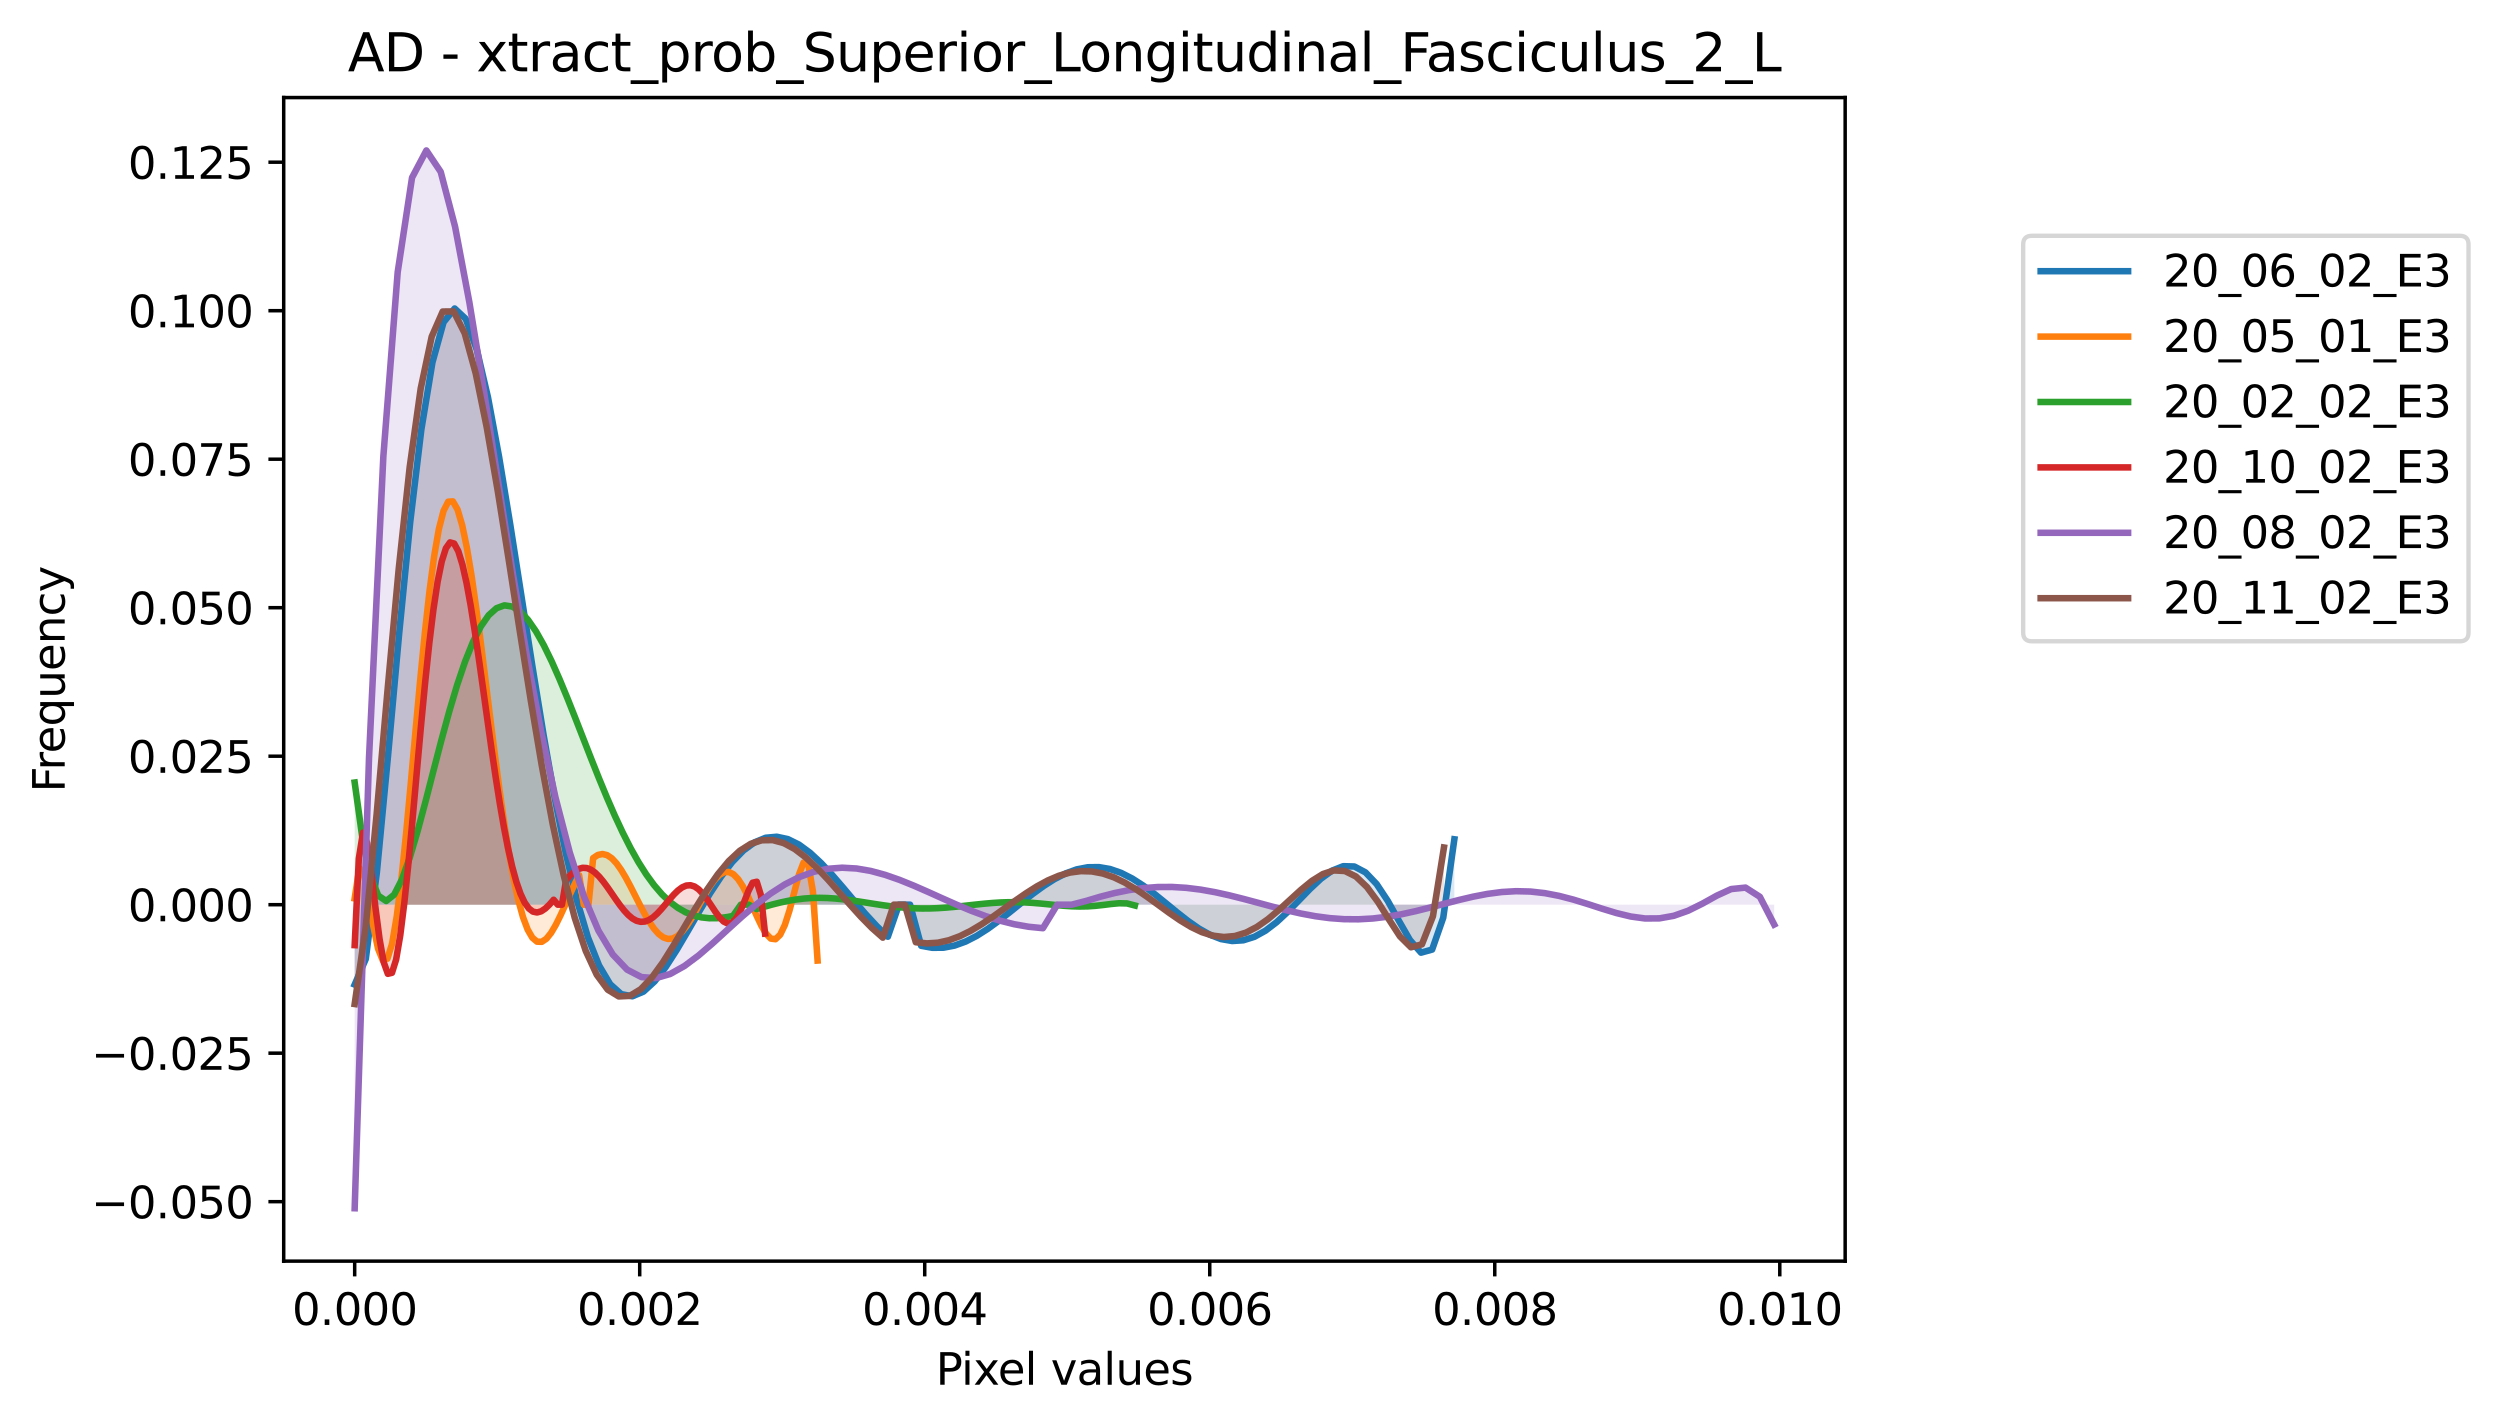 <?xml version="1.0" encoding="utf-8" standalone="no"?>
<!DOCTYPE svg PUBLIC "-//W3C//DTD SVG 1.1//EN"
  "http://www.w3.org/Graphics/SVG/1.1/DTD/svg11.dtd">
<svg xmlns:xlink="http://www.w3.org/1999/xlink" width="571.774pt" height="325.986pt" viewBox="0 0 571.774 325.986" xmlns="http://www.w3.org/2000/svg" version="1.1">
 <defs>
  <style type="text/css">*{stroke-linejoin: round; stroke-linecap: butt}</style>
 </defs>
 <g id="figure_1">
  <g id="patch_1">
   <path d="M 0 325.986 
L 571.774 325.986 
L 571.774 0 
L 0 0 
z
" style="fill: #ffffff"/>
  </g>
  <g id="axes_1">
   <g id="patch_2">
    <path d="M 64.886 288.43 
L 422.006 288.43 
L 422.006 22.318 
L 64.886 22.318 
z
" style="fill: #ffffff"/>
   </g>
   <g id="PolyCollection_1">
    <path d="M 81.119 225.187 
L 81.119 206.91 
L 83.659 206.91 
L 86.2 206.91 
L 88.74 206.91 
L 91.28 206.91 
L 93.821 206.91 
L 96.361 206.91 
L 98.902 206.91 
L 101.442 206.91 
L 103.983 206.91 
L 106.523 206.91 
L 109.064 206.91 
L 111.604 206.91 
L 114.145 206.91 
L 116.685 206.91 
L 119.225 206.91 
L 121.766 206.91 
L 124.306 206.91 
L 126.847 206.91 
L 129.387 206.91 
L 131.928 206.91 
L 134.468 206.91 
L 137.009 206.91 
L 139.549 206.91 
L 142.09 206.91 
L 144.63 206.91 
L 147.17 206.91 
L 149.711 206.91 
L 152.251 206.91 
L 154.792 206.91 
L 157.332 206.91 
L 159.873 206.91 
L 162.413 206.91 
L 164.954 206.91 
L 167.494 206.91 
L 170.035 206.91 
L 172.575 206.91 
L 175.115 206.91 
L 177.656 206.91 
L 180.196 206.91 
L 182.737 206.91 
L 185.277 206.91 
L 187.818 206.91 
L 190.358 206.91 
L 192.899 206.91 
L 195.439 206.91 
L 197.98 206.91 
L 200.52 206.91 
L 203.06 206.91 
L 205.601 206.91 
L 208.141 206.91 
L 210.682 206.91 
L 213.222 206.91 
L 215.763 206.91 
L 218.303 206.91 
L 220.844 206.91 
L 223.384 206.91 
L 225.925 206.91 
L 228.465 206.91 
L 231.005 206.91 
L 233.546 206.91 
L 236.086 206.91 
L 238.627 206.91 
L 241.167 206.91 
L 243.708 206.91 
L 246.248 206.91 
L 248.789 206.91 
L 251.329 206.91 
L 253.869 206.91 
L 256.41 206.91 
L 258.95 206.91 
L 261.491 206.91 
L 264.031 206.91 
L 266.572 206.91 
L 269.112 206.91 
L 271.653 206.91 
L 274.193 206.91 
L 276.734 206.91 
L 279.274 206.91 
L 281.814 206.91 
L 284.355 206.91 
L 286.895 206.91 
L 289.436 206.91 
L 291.976 206.91 
L 294.517 206.91 
L 297.057 206.91 
L 299.598 206.91 
L 302.138 206.91 
L 304.679 206.91 
L 307.219 206.91 
L 309.759 206.91 
L 312.3 206.91 
L 314.84 206.91 
L 317.381 206.91 
L 319.921 206.91 
L 322.462 206.91 
L 325.002 206.91 
L 327.543 206.91 
L 330.083 206.91 
L 332.624 206.91 
L 332.624 191.952 
L 332.624 191.952 
L 330.083 209.886 
L 327.543 217.171 
L 325.002 217.882 
L 322.462 214.985 
L 319.921 210.567 
L 317.381 206.016 
L 314.84 202.185 
L 312.3 199.521 
L 309.759 198.178 
L 307.219 198.104 
L 304.679 199.115 
L 302.138 200.953 
L 299.598 203.328 
L 297.057 205.949 
L 294.517 208.552 
L 291.976 210.913 
L 289.436 212.856 
L 286.895 214.26 
L 284.355 215.053 
L 281.814 215.217 
L 279.274 214.777 
L 276.734 213.792 
L 274.193 212.355 
L 271.653 210.577 
L 269.112 208.581 
L 266.572 206.496 
L 264.031 204.449 
L 261.491 202.557 
L 258.95 200.924 
L 256.41 199.633 
L 253.869 198.751 
L 251.329 198.317 
L 248.789 198.349 
L 246.248 198.84 
L 243.708 199.762 
L 241.167 201.066 
L 238.627 202.685 
L 236.086 204.539 
L 233.546 206.538 
L 231.005 208.586 
L 228.465 210.583 
L 225.925 212.434 
L 223.384 214.049 
L 220.844 215.349 
L 218.303 216.266 
L 215.763 216.75 
L 213.222 216.769 
L 210.682 216.313 
L 208.141 206.907 
L 205.601 206.906 
L 203.06 214.235 
L 200.52 211.81 
L 197.98 209.06 
L 195.439 206.106 
L 192.899 203.083 
L 190.358 200.134 
L 187.818 197.405 
L 185.277 195.039 
L 182.737 193.169 
L 180.196 191.914 
L 177.656 191.37 
L 175.115 191.604 
L 172.575 192.651 
L 170.035 194.51 
L 167.494 197.134 
L 164.954 200.439 
L 162.413 204.294 
L 159.873 208.525 
L 157.332 212.919 
L 154.792 217.228 
L 152.251 221.176 
L 149.711 224.467 
L 147.17 226.795 
L 144.63 227.859 
L 142.09 227.375 
L 139.549 225.092 
L 137.009 220.81 
L 134.468 214.395 
L 131.928 205.798 
L 129.387 195.07 
L 126.847 182.377 
L 124.306 168.013 
L 121.766 152.408 
L 119.225 136.13 
L 116.685 119.881 
L 114.145 104.485 
L 111.604 90.867 
L 109.064 80.016 
L 106.523 72.932 
L 103.983 70.56 
L 101.442 73.699 
L 98.902 82.887 
L 96.361 98.262 
L 93.821 119.381 
L 91.28 145.018 
L 88.74 172.904 
L 86.2 199.437 
L 83.659 219.325 
L 81.119 225.187 
z
" clip-path="url(#pe2121c7819)" style="fill: #1f77b4; fill-opacity: 0.167"/>
   </g>
   <g id="PolyCollection_2">
    <path d="M 81.119 205.467 
L 81.119 206.91 
L 82.188 206.91 
L 83.257 206.91 
L 84.327 206.91 
L 85.396 206.91 
L 86.466 206.91 
L 87.535 206.91 
L 88.604 206.91 
L 89.674 206.91 
L 90.743 206.91 
L 91.813 206.91 
L 92.882 206.91 
L 93.951 206.91 
L 95.021 206.91 
L 96.09 206.91 
L 97.16 206.91 
L 98.229 206.91 
L 99.298 206.91 
L 100.368 206.91 
L 101.437 206.91 
L 102.507 206.91 
L 103.576 206.91 
L 104.646 206.91 
L 105.715 206.91 
L 106.784 206.91 
L 107.854 206.91 
L 108.923 206.91 
L 109.993 206.91 
L 111.062 206.91 
L 112.131 206.91 
L 113.201 206.91 
L 114.27 206.91 
L 115.34 206.91 
L 116.409 206.91 
L 117.478 206.91 
L 118.548 206.91 
L 119.617 206.91 
L 120.687 206.91 
L 121.756 206.91 
L 122.825 206.91 
L 123.895 206.91 
L 124.964 206.91 
L 126.034 206.91 
L 127.103 206.91 
L 128.172 206.91 
L 129.242 206.91 
L 130.311 206.91 
L 131.381 206.91 
L 132.45 206.91 
L 133.519 206.91 
L 134.589 206.91 
L 135.658 206.91 
L 136.728 206.91 
L 137.797 206.91 
L 138.866 206.91 
L 139.936 206.91 
L 141.005 206.91 
L 142.075 206.91 
L 143.144 206.91 
L 144.213 206.91 
L 145.283 206.91 
L 146.352 206.91 
L 147.422 206.91 
L 148.491 206.91 
L 149.56 206.91 
L 150.63 206.91 
L 151.699 206.91 
L 152.769 206.91 
L 153.838 206.91 
L 154.907 206.91 
L 155.977 206.91 
L 157.046 206.91 
L 158.116 206.91 
L 159.185 206.91 
L 160.254 206.91 
L 161.324 206.91 
L 162.393 206.91 
L 163.463 206.91 
L 164.532 206.91 
L 165.601 206.91 
L 166.671 206.91 
L 167.74 206.91 
L 168.81 206.91 
L 169.879 206.91 
L 170.948 206.91 
L 172.018 206.91 
L 173.087 206.91 
L 174.157 206.91 
L 175.226 206.91 
L 176.295 206.91 
L 177.365 206.91 
L 178.434 206.91 
L 179.504 206.91 
L 180.573 206.91 
L 181.642 206.91 
L 182.712 206.91 
L 183.781 206.91 
L 184.851 206.91 
L 185.92 206.91 
L 186.989 206.91 
L 186.989 219.686 
L 186.989 219.686 
L 185.92 203.86 
L 184.851 197.634 
L 183.781 197.271 
L 182.712 200.061 
L 181.642 204.118 
L 180.573 208.196 
L 179.504 211.545 
L 178.434 213.784 
L 177.365 214.802 
L 176.295 214.667 
L 175.226 213.569 
L 174.157 211.759 
L 173.087 209.512 
L 172.018 207.096 
L 170.948 204.755 
L 169.879 202.689 
L 168.81 201.052 
L 167.74 199.946 
L 166.671 199.422 
L 165.601 199.485 
L 164.532 200.1 
L 163.463 201.197 
L 162.393 202.681 
L 161.324 204.44 
L 160.254 206.35 
L 159.185 208.288 
L 158.116 210.134 
L 157.046 211.777 
L 155.977 213.124 
L 154.907 214.101 
L 153.838 214.654 
L 152.769 214.753 
L 151.699 214.392 
L 150.63 213.588 
L 149.56 212.379 
L 148.491 210.823 
L 147.422 208.993 
L 146.352 206.976 
L 145.283 204.866 
L 144.213 202.762 
L 143.144 200.764 
L 142.075 198.966 
L 141.005 197.456 
L 139.936 196.308 
L 138.866 195.583 
L 137.797 195.321 
L 136.728 195.544 
L 135.658 196.252 
L 134.589 206.913 
L 133.519 206.913 
L 132.45 200.178 
L 131.381 202.308 
L 130.311 204.637 
L 129.242 207.044 
L 128.172 209.397 
L 127.103 211.554 
L 126.034 213.371 
L 124.964 214.702 
L 123.895 215.409 
L 122.825 215.367 
L 121.756 214.466 
L 120.687 212.62 
L 119.617 209.773 
L 118.548 205.898 
L 117.478 201.004 
L 116.409 195.14 
L 115.34 188.394 
L 114.27 180.894 
L 113.201 172.806 
L 112.131 164.336 
L 111.062 155.719 
L 109.993 147.219 
L 108.923 139.119 
L 107.854 131.712 
L 106.784 125.294 
L 105.715 120.148 
L 104.646 116.533 
L 103.576 114.673 
L 102.507 114.74 
L 101.437 116.842 
L 100.368 121.009 
L 99.298 127.186 
L 98.229 135.217 
L 97.16 144.844 
L 96.09 155.704 
L 95.021 167.333 
L 93.951 179.176 
L 92.882 190.608 
L 91.813 200.963 
L 90.743 209.576 
L 89.674 215.838 
L 88.604 219.271 
L 87.535 219.622 
L 86.466 216.972 
L 85.396 211.883 
L 84.327 205.562 
L 83.257 200.064 
L 82.188 198.531 
L 81.119 205.467 
z
" clip-path="url(#pe2121c7819)" style="fill: #ff7f0e; fill-opacity: 0.167"/>
   </g>
   <g id="PolyCollection_3">
    <path d="M 81.119 178.974 
L 81.119 206.91 
L 82.921 206.91 
L 84.723 206.91 
L 86.526 206.91 
L 88.328 206.91 
L 90.13 206.91 
L 91.933 206.91 
L 93.735 206.91 
L 95.537 206.91 
L 97.34 206.91 
L 99.142 206.91 
L 100.945 206.91 
L 102.747 206.91 
L 104.549 206.91 
L 106.352 206.91 
L 108.154 206.91 
L 109.956 206.91 
L 111.759 206.91 
L 113.561 206.91 
L 115.363 206.91 
L 117.166 206.91 
L 118.968 206.91 
L 120.77 206.91 
L 122.573 206.91 
L 124.375 206.91 
L 126.177 206.91 
L 127.98 206.91 
L 129.782 206.91 
L 131.585 206.91 
L 133.387 206.91 
L 135.189 206.91 
L 136.992 206.91 
L 138.794 206.91 
L 140.596 206.91 
L 142.399 206.91 
L 144.201 206.91 
L 146.003 206.91 
L 147.806 206.91 
L 149.608 206.91 
L 151.41 206.91 
L 153.213 206.91 
L 155.015 206.91 
L 156.817 206.91 
L 158.62 206.91 
L 160.422 206.91 
L 162.225 206.91 
L 164.027 206.91 
L 165.829 206.91 
L 167.632 206.91 
L 169.434 206.91 
L 171.236 206.91 
L 173.039 206.91 
L 174.841 206.91 
L 176.643 206.91 
L 178.446 206.91 
L 180.248 206.91 
L 182.05 206.91 
L 183.853 206.91 
L 185.655 206.91 
L 187.457 206.91 
L 189.26 206.91 
L 191.062 206.91 
L 192.865 206.91 
L 194.667 206.91 
L 196.469 206.91 
L 198.272 206.91 
L 200.074 206.91 
L 201.876 206.91 
L 203.679 206.91 
L 205.481 206.91 
L 207.283 206.91 
L 209.086 206.91 
L 210.888 206.91 
L 212.69 206.91 
L 214.493 206.91 
L 216.295 206.91 
L 218.097 206.91 
L 219.9 206.91 
L 221.702 206.91 
L 223.505 206.91 
L 225.307 206.91 
L 227.109 206.91 
L 228.912 206.91 
L 230.714 206.91 
L 232.516 206.91 
L 234.319 206.91 
L 236.121 206.91 
L 237.923 206.91 
L 239.726 206.91 
L 241.528 206.91 
L 243.33 206.91 
L 245.133 206.91 
L 246.935 206.91 
L 248.737 206.91 
L 250.54 206.91 
L 252.342 206.91 
L 254.145 206.91 
L 255.947 206.91 
L 257.749 206.91 
L 259.552 206.91 
L 259.552 207.093 
L 259.552 207.093 
L 257.749 206.624 
L 255.947 206.582 
L 254.145 206.748 
L 252.342 206.974 
L 250.54 207.172 
L 248.737 207.296 
L 246.935 207.33 
L 245.133 207.28 
L 243.33 207.161 
L 241.528 206.998 
L 239.726 206.817 
L 237.923 206.642 
L 236.121 206.493 
L 234.319 206.387 
L 232.516 206.334 
L 230.714 206.338 
L 228.912 206.398 
L 227.109 206.51 
L 225.307 206.663 
L 223.505 206.846 
L 221.702 207.044 
L 219.9 207.243 
L 218.097 207.427 
L 216.295 207.584 
L 214.493 207.702 
L 212.69 207.771 
L 210.888 207.784 
L 209.086 207.739 
L 207.283 207.635 
L 205.481 207.476 
L 203.679 207.269 
L 201.876 207.024 
L 200.074 206.751 
L 198.272 206.465 
L 196.469 206.182 
L 194.667 205.917 
L 192.865 205.687 
L 191.062 205.505 
L 189.26 205.387 
L 187.457 205.343 
L 185.655 205.382 
L 183.853 205.51 
L 182.05 205.728 
L 180.248 206.033 
L 178.446 206.418 
L 176.643 206.87 
L 174.841 207.374 
L 173.039 207.907 
L 171.236 206.91 
L 169.434 206.91 
L 167.632 209.487 
L 165.829 209.808 
L 164.027 209.994 
L 162.225 210.008 
L 160.422 209.813 
L 158.62 209.373 
L 156.817 208.654 
L 155.015 207.627 
L 153.213 206.264 
L 151.41 204.546 
L 149.608 202.457 
L 147.806 199.99 
L 146.003 197.147 
L 144.201 193.938 
L 142.399 190.384 
L 140.596 186.515 
L 138.794 182.372 
L 136.992 178.006 
L 135.189 173.48 
L 133.387 168.867 
L 131.585 164.246 
L 129.782 159.708 
L 127.98 155.35 
L 126.177 151.272 
L 124.375 147.58 
L 122.573 144.378 
L 120.77 141.771 
L 118.968 139.856 
L 117.166 138.723 
L 115.363 138.45 
L 113.561 139.098 
L 111.759 140.709 
L 109.956 143.3 
L 108.154 146.86 
L 106.352 151.345 
L 104.549 156.671 
L 102.747 162.717 
L 100.945 169.314 
L 99.142 176.244 
L 97.34 183.24 
L 95.537 189.98 
L 93.735 196.089 
L 91.933 201.137 
L 90.13 204.64 
L 88.328 206.067 
L 86.526 204.841 
L 84.723 200.347 
L 82.921 191.944 
L 81.119 178.974 
z
" clip-path="url(#pe2121c7819)" style="fill: #2ca02c; fill-opacity: 0.167"/>
   </g>
   <g id="PolyCollection_4">
    <path d="M 81.119 216.162 
L 81.119 206.91 
L 82.067 206.91 
L 83.015 206.91 
L 83.963 206.91 
L 84.911 206.91 
L 85.859 206.91 
L 86.807 206.91 
L 87.755 206.91 
L 88.703 206.91 
L 89.651 206.91 
L 90.599 206.91 
L 91.547 206.91 
L 92.495 206.91 
L 93.443 206.91 
L 94.391 206.91 
L 95.339 206.91 
L 96.287 206.91 
L 97.235 206.91 
L 98.184 206.91 
L 99.132 206.91 
L 100.08 206.91 
L 101.028 206.91 
L 101.976 206.91 
L 102.924 206.91 
L 103.872 206.91 
L 104.82 206.91 
L 105.768 206.91 
L 106.716 206.91 
L 107.664 206.91 
L 108.612 206.91 
L 109.56 206.91 
L 110.508 206.91 
L 111.456 206.91 
L 112.404 206.91 
L 113.352 206.91 
L 114.3 206.91 
L 115.248 206.91 
L 116.196 206.91 
L 117.144 206.91 
L 118.092 206.91 
L 119.041 206.91 
L 119.989 206.91 
L 120.937 206.91 
L 121.885 206.91 
L 122.833 206.91 
L 123.781 206.91 
L 124.729 206.91 
L 125.677 206.91 
L 126.625 206.91 
L 127.573 206.91 
L 128.521 206.91 
L 129.469 206.91 
L 130.417 206.91 
L 131.365 206.91 
L 132.313 206.91 
L 133.261 206.91 
L 134.209 206.91 
L 135.157 206.91 
L 136.105 206.91 
L 137.053 206.91 
L 138.001 206.91 
L 138.95 206.91 
L 139.898 206.91 
L 140.846 206.91 
L 141.794 206.91 
L 142.742 206.91 
L 143.69 206.91 
L 144.638 206.91 
L 145.586 206.91 
L 146.534 206.91 
L 147.482 206.91 
L 148.43 206.91 
L 149.378 206.91 
L 150.326 206.91 
L 151.274 206.91 
L 152.222 206.91 
L 153.17 206.91 
L 154.118 206.91 
L 155.066 206.91 
L 156.014 206.91 
L 156.962 206.91 
L 157.91 206.91 
L 158.859 206.91 
L 159.807 206.91 
L 160.755 206.91 
L 161.703 206.91 
L 162.651 206.91 
L 163.599 206.91 
L 164.547 206.91 
L 165.495 206.91 
L 166.443 206.91 
L 167.391 206.91 
L 168.339 206.91 
L 169.287 206.91 
L 170.235 206.91 
L 171.183 206.91 
L 172.131 206.91 
L 173.079 206.91 
L 174.027 206.91 
L 174.975 206.91 
L 174.975 213.509 
L 174.975 213.509 
L 174.027 204.757 
L 173.079 201.664 
L 172.131 201.886 
L 171.183 203.765 
L 170.235 206.179 
L 169.287 208.422 
L 168.339 210.097 
L 167.391 211.036 
L 166.443 211.228 
L 165.495 210.766 
L 164.547 209.801 
L 163.599 208.511 
L 162.651 207.076 
L 161.703 205.662 
L 160.755 204.406 
L 159.807 203.413 
L 158.859 202.753 
L 157.91 202.459 
L 156.962 202.533 
L 156.014 202.949 
L 155.066 203.655 
L 154.118 204.586 
L 153.17 205.662 
L 152.222 206.8 
L 151.274 207.918 
L 150.326 208.936 
L 149.378 209.785 
L 148.43 210.409 
L 147.482 210.767 
L 146.534 210.831 
L 145.586 210.594 
L 144.638 210.064 
L 143.69 209.265 
L 142.742 208.236 
L 141.794 207.026 
L 140.846 205.695 
L 139.898 204.309 
L 138.95 202.938 
L 138.001 201.65 
L 137.053 200.512 
L 136.105 199.581 
L 135.157 198.908 
L 134.209 198.531 
L 133.261 198.473 
L 132.313 198.741 
L 131.365 199.328 
L 130.417 200.206 
L 129.469 201.332 
L 128.521 206.911 
L 127.573 206.91 
L 126.625 205.782 
L 125.677 206.874 
L 124.729 207.785 
L 123.781 208.422 
L 122.833 208.69 
L 121.885 208.499 
L 120.937 207.765 
L 119.989 206.416 
L 119.041 204.396 
L 118.092 201.667 
L 117.144 198.211 
L 116.196 194.036 
L 115.248 189.175 
L 114.3 183.69 
L 113.352 177.669 
L 112.404 171.231 
L 111.456 164.519 
L 110.508 157.703 
L 109.56 150.973 
L 108.612 144.534 
L 107.664 138.605 
L 106.716 133.406 
L 105.768 129.157 
L 104.82 126.064 
L 103.872 124.311 
L 102.924 124.051 
L 101.976 125.399 
L 101.028 128.414 
L 100.08 133.098 
L 99.132 139.382 
L 98.184 147.124 
L 97.235 156.101 
L 96.287 166.007 
L 95.339 176.459 
L 94.391 187.002 
L 93.443 197.124 
L 92.495 206.272 
L 91.547 213.888 
L 90.599 219.443 
L 89.651 222.487 
L 88.703 222.719 
L 87.755 220.06 
L 86.807 214.754 
L 85.859 207.485 
L 84.911 199.515 
L 83.963 192.85 
L 83.015 190.43 
L 82.067 196.36 
L 81.119 216.162 
z
" clip-path="url(#pe2121c7819)" style="fill: #d62728; fill-opacity: 0.167"/>
   </g>
   <g id="PolyCollection_5">
    <path d="M 81.119 276.334 
L 81.119 206.91 
L 84.398 206.91 
L 87.677 206.91 
L 90.957 206.91 
L 94.236 206.91 
L 97.515 206.91 
L 100.795 206.91 
L 104.074 206.91 
L 107.353 206.91 
L 110.633 206.91 
L 113.912 206.91 
L 117.191 206.91 
L 120.471 206.91 
L 123.75 206.91 
L 127.029 206.91 
L 130.309 206.91 
L 133.588 206.91 
L 136.867 206.91 
L 140.147 206.91 
L 143.426 206.91 
L 146.705 206.91 
L 149.985 206.91 
L 153.264 206.91 
L 156.543 206.91 
L 159.823 206.91 
L 163.102 206.91 
L 166.381 206.91 
L 169.661 206.91 
L 172.94 206.91 
L 176.219 206.91 
L 179.499 206.91 
L 182.778 206.91 
L 186.058 206.91 
L 189.337 206.91 
L 192.616 206.91 
L 195.896 206.91 
L 199.175 206.91 
L 202.454 206.91 
L 205.734 206.91 
L 209.013 206.91 
L 212.292 206.91 
L 215.572 206.91 
L 218.851 206.91 
L 222.13 206.91 
L 225.41 206.91 
L 228.689 206.91 
L 231.968 206.91 
L 235.248 206.91 
L 238.527 206.91 
L 241.806 206.91 
L 245.086 206.91 
L 248.365 206.91 
L 251.644 206.91 
L 254.924 206.91 
L 258.203 206.91 
L 261.482 206.91 
L 264.762 206.91 
L 268.041 206.91 
L 271.32 206.91 
L 274.6 206.91 
L 277.879 206.91 
L 281.158 206.91 
L 284.438 206.91 
L 287.717 206.91 
L 290.996 206.91 
L 294.276 206.91 
L 297.555 206.91 
L 300.834 206.91 
L 304.114 206.91 
L 307.393 206.91 
L 310.672 206.91 
L 313.952 206.91 
L 317.231 206.91 
L 320.51 206.91 
L 323.79 206.91 
L 327.069 206.91 
L 330.348 206.91 
L 333.628 206.91 
L 336.907 206.91 
L 340.186 206.91 
L 343.466 206.91 
L 346.745 206.91 
L 350.024 206.91 
L 353.304 206.91 
L 356.583 206.91 
L 359.862 206.91 
L 363.142 206.91 
L 366.421 206.91 
L 369.7 206.91 
L 372.98 206.91 
L 376.259 206.91 
L 379.538 206.91 
L 382.818 206.91 
L 386.097 206.91 
L 389.377 206.91 
L 392.656 206.91 
L 395.935 206.91 
L 399.215 206.91 
L 402.494 206.91 
L 405.773 206.91 
L 405.773 211.448 
L 405.773 211.448 
L 402.494 205.103 
L 399.215 203.004 
L 395.935 203.338 
L 392.656 204.837 
L 389.377 206.66 
L 386.097 208.29 
L 382.818 209.451 
L 379.538 210.038 
L 376.259 210.065 
L 372.98 209.619 
L 369.7 208.826 
L 366.421 207.829 
L 363.142 206.764 
L 359.862 205.755 
L 356.583 204.899 
L 353.304 204.268 
L 350.024 203.904 
L 346.745 203.822 
L 343.466 204.013 
L 340.186 204.446 
L 336.907 205.077 
L 333.628 205.849 
L 330.348 206.7 
L 327.069 207.566 
L 323.79 208.386 
L 320.51 209.106 
L 317.231 209.678 
L 313.952 210.069 
L 310.672 210.254 
L 307.393 210.225 
L 304.114 209.984 
L 300.834 209.547 
L 297.555 208.938 
L 294.276 208.195 
L 290.996 207.358 
L 287.717 206.476 
L 284.438 205.598 
L 281.158 204.772 
L 277.879 204.047 
L 274.6 203.463 
L 271.32 203.057 
L 268.041 202.855 
L 264.762 202.873 
L 261.482 203.117 
L 258.203 203.58 
L 254.924 204.247 
L 251.644 205.087 
L 248.365 206.063 
L 245.086 206.911 
L 241.806 206.908 
L 238.527 212.285 
L 235.248 211.959 
L 231.968 211.381 
L 228.689 210.561 
L 225.41 209.522 
L 222.13 208.299 
L 218.851 206.935 
L 215.572 205.483 
L 212.292 204.004 
L 209.013 202.564 
L 205.734 201.236 
L 202.454 200.091 
L 199.175 199.202 
L 195.896 198.635 
L 192.616 198.451 
L 189.337 198.697 
L 186.058 199.409 
L 182.778 200.602 
L 179.499 202.27 
L 176.219 204.382 
L 172.94 206.881 
L 169.661 209.677 
L 166.381 212.65 
L 163.102 215.646 
L 159.823 218.48 
L 156.543 220.935 
L 153.264 222.766 
L 149.985 223.706 
L 146.705 223.47 
L 143.426 221.767 
L 140.147 218.311 
L 136.867 212.836 
L 133.588 205.112 
L 130.309 194.972 
L 127.029 182.332 
L 123.75 167.228 
L 120.471 149.848 
L 117.191 130.573 
L 113.912 110.027 
L 110.633 89.13 
L 107.353 69.158 
L 104.074 51.814 
L 100.795 39.301 
L 97.515 34.414 
L 94.236 40.632 
L 90.957 62.223 
L 87.677 104.365 
L 84.398 173.272 
L 81.119 276.334 
z
" clip-path="url(#pe2121c7819)" style="fill: #9467bd; fill-opacity: 0.167"/>
   </g>
   <g id="PolyCollection_6">
    <path d="M 81.119 229.627 
L 81.119 206.91 
L 83.635 206.91 
L 86.152 206.91 
L 88.668 206.91 
L 91.184 206.91 
L 93.701 206.91 
L 96.217 206.91 
L 98.734 206.91 
L 101.25 206.91 
L 103.766 206.91 
L 106.283 206.91 
L 108.799 206.91 
L 111.316 206.91 
L 113.832 206.91 
L 116.349 206.91 
L 118.865 206.91 
L 121.381 206.91 
L 123.898 206.91 
L 126.414 206.91 
L 128.931 206.91 
L 131.447 206.91 
L 133.964 206.91 
L 136.48 206.91 
L 138.996 206.91 
L 141.513 206.91 
L 144.029 206.91 
L 146.546 206.91 
L 149.062 206.91 
L 151.579 206.91 
L 154.095 206.91 
L 156.611 206.91 
L 159.128 206.91 
L 161.644 206.91 
L 164.161 206.91 
L 166.677 206.91 
L 169.193 206.91 
L 171.71 206.91 
L 174.226 206.91 
L 176.743 206.91 
L 179.259 206.91 
L 181.776 206.91 
L 184.292 206.91 
L 186.808 206.91 
L 189.325 206.91 
L 191.841 206.91 
L 194.358 206.91 
L 196.874 206.91 
L 199.391 206.91 
L 201.907 206.91 
L 204.423 206.91 
L 206.94 206.91 
L 209.456 206.91 
L 211.973 206.91 
L 214.489 206.91 
L 217.006 206.91 
L 219.522 206.91 
L 222.038 206.91 
L 224.555 206.91 
L 227.071 206.91 
L 229.588 206.91 
L 232.104 206.91 
L 234.621 206.91 
L 237.137 206.91 
L 239.653 206.91 
L 242.17 206.91 
L 244.686 206.91 
L 247.203 206.91 
L 249.719 206.91 
L 252.235 206.91 
L 254.752 206.91 
L 257.268 206.91 
L 259.785 206.91 
L 262.301 206.91 
L 264.818 206.91 
L 267.334 206.91 
L 269.85 206.91 
L 272.367 206.91 
L 274.883 206.91 
L 277.4 206.91 
L 279.916 206.91 
L 282.433 206.91 
L 284.949 206.91 
L 287.465 206.91 
L 289.982 206.91 
L 292.498 206.91 
L 295.015 206.91 
L 297.531 206.91 
L 300.048 206.91 
L 302.564 206.91 
L 305.08 206.91 
L 307.597 206.91 
L 310.113 206.91 
L 312.63 206.91 
L 315.146 206.91 
L 317.662 206.91 
L 320.179 206.91 
L 322.695 206.91 
L 325.212 206.91 
L 327.728 206.91 
L 330.245 206.91 
L 330.245 193.836 
L 330.245 193.836 
L 327.728 209.547 
L 325.212 215.978 
L 322.695 216.655 
L 320.179 214.152 
L 317.662 210.286 
L 315.146 206.273 
L 312.63 202.865 
L 310.113 200.463 
L 307.597 199.211 
L 305.08 199.074 
L 302.564 199.899 
L 300.048 201.465 
L 297.531 203.523 
L 295.015 205.82 
L 292.498 208.124 
L 289.982 210.237 
L 287.465 212 
L 284.949 213.303 
L 282.433 214.078 
L 279.916 214.303 
L 277.4 213.993 
L 274.883 213.197 
L 272.367 211.989 
L 269.85 210.465 
L 267.334 208.73 
L 264.818 206.895 
L 262.301 205.072 
L 259.785 203.364 
L 257.268 201.865 
L 254.752 200.652 
L 252.235 199.786 
L 249.719 199.307 
L 247.203 199.235 
L 244.686 199.569 
L 242.17 200.291 
L 239.653 201.361 
L 237.137 202.726 
L 234.621 204.319 
L 232.104 206.063 
L 229.588 207.875 
L 227.071 209.669 
L 224.555 211.36 
L 222.038 212.866 
L 219.522 214.115 
L 217.006 215.045 
L 214.489 215.605 
L 211.973 215.762 
L 209.456 215.499 
L 206.94 206.907 
L 204.423 206.906 
L 201.907 214.448 
L 199.391 212.22 
L 196.874 209.658 
L 194.358 206.873 
L 191.841 203.989 
L 189.325 201.141 
L 186.808 198.469 
L 184.292 196.109 
L 181.776 194.192 
L 179.259 192.837 
L 176.743 192.14 
L 174.226 192.176 
L 171.71 192.987 
L 169.193 194.582 
L 166.677 196.933 
L 164.161 199.968 
L 161.644 203.576 
L 159.128 207.606 
L 156.611 211.864 
L 154.095 216.125 
L 151.579 220.13 
L 149.062 223.601 
L 146.546 226.245 
L 144.029 227.77 
L 141.513 227.891 
L 138.996 226.353 
L 136.48 222.938 
L 133.964 217.487 
L 131.447 209.914 
L 128.931 200.223 
L 126.414 188.522 
L 123.898 175.034 
L 121.381 160.113 
L 118.865 144.242 
L 116.349 128.039 
L 113.832 112.247 
L 111.316 97.719 
L 108.799 85.39 
L 106.283 76.238 
L 103.766 71.231 
L 101.25 71.249 
L 98.734 76.994 
L 96.217 88.867 
L 93.701 106.827 
L 91.184 130.206 
L 88.668 157.502 
L 86.152 186.119 
L 83.635 212.07 
L 81.119 229.627 
z
" clip-path="url(#pe2121c7819)" style="fill: #8c564b; fill-opacity: 0.167"/>
   </g>
   <g id="matplotlib.axis_1">
    <g id="xtick_1">
     <g id="line2d_1">
      <defs>
       <path id="mcafd200ea9" d="M 0 0 
L 0 3.5 
" style="stroke: #000000; stroke-width: 0.8"/>
      </defs>
      <g>
       <use xlink:href="#mcafd200ea9" x="81.119" y="288.43" style="stroke: #000000; stroke-width: 0.8"/>
      </g>
     </g>
     <g id="text_1">
      <!-- 0.000 -->
      <g transform="translate(66.805 303.029) scale(0.1 -0.1)">
       <defs>
        <path id="DejaVuSans-30" d="M 2034 4250 
Q 1547 4250 1301 3770 
Q 1056 3291 1056 2328 
Q 1056 1369 1301 889 
Q 1547 409 2034 409 
Q 2525 409 2770 889 
Q 3016 1369 3016 2328 
Q 3016 3291 2770 3770 
Q 2525 4250 2034 4250 
z
M 2034 4750 
Q 2819 4750 3233 4129 
Q 3647 3509 3647 2328 
Q 3647 1150 3233 529 
Q 2819 -91 2034 -91 
Q 1250 -91 836 529 
Q 422 1150 422 2328 
Q 422 3509 836 4129 
Q 1250 4750 2034 4750 
z
" transform="scale(0.016)"/>
        <path id="DejaVuSans-2e" d="M 684 794 
L 1344 794 
L 1344 0 
L 684 0 
L 684 794 
z
" transform="scale(0.016)"/>
       </defs>
       <use xlink:href="#DejaVuSans-30"/>
       <use xlink:href="#DejaVuSans-2e" x="63.623"/>
       <use xlink:href="#DejaVuSans-30" x="95.41"/>
       <use xlink:href="#DejaVuSans-30" x="159.033"/>
       <use xlink:href="#DejaVuSans-30" x="222.656"/>
      </g>
     </g>
    </g>
    <g id="xtick_2">
     <g id="line2d_2">
      <g>
       <use xlink:href="#mcafd200ea9" x="146.306" y="288.43" style="stroke: #000000; stroke-width: 0.8"/>
      </g>
     </g>
     <g id="text_2">
      <!-- 0.002 -->
      <g transform="translate(131.992 303.029) scale(0.1 -0.1)">
       <defs>
        <path id="DejaVuSans-32" d="M 1228 531 
L 3431 531 
L 3431 0 
L 469 0 
L 469 531 
Q 828 903 1448 1529 
Q 2069 2156 2228 2338 
Q 2531 2678 2651 2914 
Q 2772 3150 2772 3378 
Q 2772 3750 2511 3984 
Q 2250 4219 1831 4219 
Q 1534 4219 1204 4116 
Q 875 4013 500 3803 
L 500 4441 
Q 881 4594 1212 4672 
Q 1544 4750 1819 4750 
Q 2544 4750 2975 4387 
Q 3406 4025 3406 3419 
Q 3406 3131 3298 2873 
Q 3191 2616 2906 2266 
Q 2828 2175 2409 1742 
Q 1991 1309 1228 531 
z
" transform="scale(0.016)"/>
       </defs>
       <use xlink:href="#DejaVuSans-30"/>
       <use xlink:href="#DejaVuSans-2e" x="63.623"/>
       <use xlink:href="#DejaVuSans-30" x="95.41"/>
       <use xlink:href="#DejaVuSans-30" x="159.033"/>
       <use xlink:href="#DejaVuSans-32" x="222.656"/>
      </g>
     </g>
    </g>
    <g id="xtick_3">
     <g id="line2d_3">
      <g>
       <use xlink:href="#mcafd200ea9" x="211.493" y="288.43" style="stroke: #000000; stroke-width: 0.8"/>
      </g>
     </g>
     <g id="text_3">
      <!-- 0.004 -->
      <g transform="translate(197.178 303.029) scale(0.1 -0.1)">
       <defs>
        <path id="DejaVuSans-34" d="M 2419 4116 
L 825 1625 
L 2419 1625 
L 2419 4116 
z
M 2253 4666 
L 3047 4666 
L 3047 1625 
L 3713 1625 
L 3713 1100 
L 3047 1100 
L 3047 0 
L 2419 0 
L 2419 1100 
L 313 1100 
L 313 1709 
L 2253 4666 
z
" transform="scale(0.016)"/>
       </defs>
       <use xlink:href="#DejaVuSans-30"/>
       <use xlink:href="#DejaVuSans-2e" x="63.623"/>
       <use xlink:href="#DejaVuSans-30" x="95.41"/>
       <use xlink:href="#DejaVuSans-30" x="159.033"/>
       <use xlink:href="#DejaVuSans-34" x="222.656"/>
      </g>
     </g>
    </g>
    <g id="xtick_4">
     <g id="line2d_4">
      <g>
       <use xlink:href="#mcafd200ea9" x="276.68" y="288.43" style="stroke: #000000; stroke-width: 0.8"/>
      </g>
     </g>
     <g id="text_4">
      <!-- 0.006 -->
      <g transform="translate(262.365 303.029) scale(0.1 -0.1)">
       <defs>
        <path id="DejaVuSans-36" d="M 2113 2584 
Q 1688 2584 1439 2293 
Q 1191 2003 1191 1497 
Q 1191 994 1439 701 
Q 1688 409 2113 409 
Q 2538 409 2786 701 
Q 3034 994 3034 1497 
Q 3034 2003 2786 2293 
Q 2538 2584 2113 2584 
z
M 3366 4563 
L 3366 3988 
Q 3128 4100 2886 4159 
Q 2644 4219 2406 4219 
Q 1781 4219 1451 3797 
Q 1122 3375 1075 2522 
Q 1259 2794 1537 2939 
Q 1816 3084 2150 3084 
Q 2853 3084 3261 2657 
Q 3669 2231 3669 1497 
Q 3669 778 3244 343 
Q 2819 -91 2113 -91 
Q 1303 -91 875 529 
Q 447 1150 447 2328 
Q 447 3434 972 4092 
Q 1497 4750 2381 4750 
Q 2619 4750 2861 4703 
Q 3103 4656 3366 4563 
z
" transform="scale(0.016)"/>
       </defs>
       <use xlink:href="#DejaVuSans-30"/>
       <use xlink:href="#DejaVuSans-2e" x="63.623"/>
       <use xlink:href="#DejaVuSans-30" x="95.41"/>
       <use xlink:href="#DejaVuSans-30" x="159.033"/>
       <use xlink:href="#DejaVuSans-36" x="222.656"/>
      </g>
     </g>
    </g>
    <g id="xtick_5">
     <g id="line2d_5">
      <g>
       <use xlink:href="#mcafd200ea9" x="341.866" y="288.43" style="stroke: #000000; stroke-width: 0.8"/>
      </g>
     </g>
     <g id="text_5">
      <!-- 0.008 -->
      <g transform="translate(327.552 303.029) scale(0.1 -0.1)">
       <defs>
        <path id="DejaVuSans-38" d="M 2034 2216 
Q 1584 2216 1326 1975 
Q 1069 1734 1069 1313 
Q 1069 891 1326 650 
Q 1584 409 2034 409 
Q 2484 409 2743 651 
Q 3003 894 3003 1313 
Q 3003 1734 2745 1975 
Q 2488 2216 2034 2216 
z
M 1403 2484 
Q 997 2584 770 2862 
Q 544 3141 544 3541 
Q 544 4100 942 4425 
Q 1341 4750 2034 4750 
Q 2731 4750 3128 4425 
Q 3525 4100 3525 3541 
Q 3525 3141 3298 2862 
Q 3072 2584 2669 2484 
Q 3125 2378 3379 2068 
Q 3634 1759 3634 1313 
Q 3634 634 3220 271 
Q 2806 -91 2034 -91 
Q 1263 -91 848 271 
Q 434 634 434 1313 
Q 434 1759 690 2068 
Q 947 2378 1403 2484 
z
M 1172 3481 
Q 1172 3119 1398 2916 
Q 1625 2713 2034 2713 
Q 2441 2713 2670 2916 
Q 2900 3119 2900 3481 
Q 2900 3844 2670 4047 
Q 2441 4250 2034 4250 
Q 1625 4250 1398 4047 
Q 1172 3844 1172 3481 
z
" transform="scale(0.016)"/>
       </defs>
       <use xlink:href="#DejaVuSans-30"/>
       <use xlink:href="#DejaVuSans-2e" x="63.623"/>
       <use xlink:href="#DejaVuSans-30" x="95.41"/>
       <use xlink:href="#DejaVuSans-30" x="159.033"/>
       <use xlink:href="#DejaVuSans-38" x="222.656"/>
      </g>
     </g>
    </g>
    <g id="xtick_6">
     <g id="line2d_6">
      <g>
       <use xlink:href="#mcafd200ea9" x="407.053" y="288.43" style="stroke: #000000; stroke-width: 0.8"/>
      </g>
     </g>
     <g id="text_6">
      <!-- 0.010 -->
      <g transform="translate(392.739 303.029) scale(0.1 -0.1)">
       <defs>
        <path id="DejaVuSans-31" d="M 794 531 
L 1825 531 
L 1825 4091 
L 703 3866 
L 703 4441 
L 1819 4666 
L 2450 4666 
L 2450 531 
L 3481 531 
L 3481 0 
L 794 0 
L 794 531 
z
" transform="scale(0.016)"/>
       </defs>
       <use xlink:href="#DejaVuSans-30"/>
       <use xlink:href="#DejaVuSans-2e" x="63.623"/>
       <use xlink:href="#DejaVuSans-30" x="95.41"/>
       <use xlink:href="#DejaVuSans-31" x="159.033"/>
       <use xlink:href="#DejaVuSans-30" x="222.656"/>
      </g>
     </g>
    </g>
    <g id="text_7">
     <!-- Pixel values -->
     <g transform="translate(214.034 316.707) scale(0.1 -0.1)">
      <defs>
       <path id="DejaVuSans-50" d="M 1259 4147 
L 1259 2394 
L 2053 2394 
Q 2494 2394 2734 2622 
Q 2975 2850 2975 3272 
Q 2975 3691 2734 3919 
Q 2494 4147 2053 4147 
L 1259 4147 
z
M 628 4666 
L 2053 4666 
Q 2838 4666 3239 4311 
Q 3641 3956 3641 3272 
Q 3641 2581 3239 2228 
Q 2838 1875 2053 1875 
L 1259 1875 
L 1259 0 
L 628 0 
L 628 4666 
z
" transform="scale(0.016)"/>
       <path id="DejaVuSans-69" d="M 603 3500 
L 1178 3500 
L 1178 0 
L 603 0 
L 603 3500 
z
M 603 4863 
L 1178 4863 
L 1178 4134 
L 603 4134 
L 603 4863 
z
" transform="scale(0.016)"/>
       <path id="DejaVuSans-78" d="M 3513 3500 
L 2247 1797 
L 3578 0 
L 2900 0 
L 1881 1375 
L 863 0 
L 184 0 
L 1544 1831 
L 300 3500 
L 978 3500 
L 1906 2253 
L 2834 3500 
L 3513 3500 
z
" transform="scale(0.016)"/>
       <path id="DejaVuSans-65" d="M 3597 1894 
L 3597 1613 
L 953 1613 
Q 991 1019 1311 708 
Q 1631 397 2203 397 
Q 2534 397 2845 478 
Q 3156 559 3463 722 
L 3463 178 
Q 3153 47 2828 -22 
Q 2503 -91 2169 -91 
Q 1331 -91 842 396 
Q 353 884 353 1716 
Q 353 2575 817 3079 
Q 1281 3584 2069 3584 
Q 2775 3584 3186 3129 
Q 3597 2675 3597 1894 
z
M 3022 2063 
Q 3016 2534 2758 2815 
Q 2500 3097 2075 3097 
Q 1594 3097 1305 2825 
Q 1016 2553 972 2059 
L 3022 2063 
z
" transform="scale(0.016)"/>
       <path id="DejaVuSans-6c" d="M 603 4863 
L 1178 4863 
L 1178 0 
L 603 0 
L 603 4863 
z
" transform="scale(0.016)"/>
       <path id="DejaVuSans-20" transform="scale(0.016)"/>
       <path id="DejaVuSans-76" d="M 191 3500 
L 800 3500 
L 1894 563 
L 2988 3500 
L 3597 3500 
L 2284 0 
L 1503 0 
L 191 3500 
z
" transform="scale(0.016)"/>
       <path id="DejaVuSans-61" d="M 2194 1759 
Q 1497 1759 1228 1600 
Q 959 1441 959 1056 
Q 959 750 1161 570 
Q 1363 391 1709 391 
Q 2188 391 2477 730 
Q 2766 1069 2766 1631 
L 2766 1759 
L 2194 1759 
z
M 3341 1997 
L 3341 0 
L 2766 0 
L 2766 531 
Q 2569 213 2275 61 
Q 1981 -91 1556 -91 
Q 1019 -91 701 211 
Q 384 513 384 1019 
Q 384 1609 779 1909 
Q 1175 2209 1959 2209 
L 2766 2209 
L 2766 2266 
Q 2766 2663 2505 2880 
Q 2244 3097 1772 3097 
Q 1472 3097 1187 3025 
Q 903 2953 641 2809 
L 641 3341 
Q 956 3463 1253 3523 
Q 1550 3584 1831 3584 
Q 2591 3584 2966 3190 
Q 3341 2797 3341 1997 
z
" transform="scale(0.016)"/>
       <path id="DejaVuSans-75" d="M 544 1381 
L 544 3500 
L 1119 3500 
L 1119 1403 
Q 1119 906 1312 657 
Q 1506 409 1894 409 
Q 2359 409 2629 706 
Q 2900 1003 2900 1516 
L 2900 3500 
L 3475 3500 
L 3475 0 
L 2900 0 
L 2900 538 
Q 2691 219 2414 64 
Q 2138 -91 1772 -91 
Q 1169 -91 856 284 
Q 544 659 544 1381 
z
M 1991 3584 
L 1991 3584 
z
" transform="scale(0.016)"/>
       <path id="DejaVuSans-73" d="M 2834 3397 
L 2834 2853 
Q 2591 2978 2328 3040 
Q 2066 3103 1784 3103 
Q 1356 3103 1142 2972 
Q 928 2841 928 2578 
Q 928 2378 1081 2264 
Q 1234 2150 1697 2047 
L 1894 2003 
Q 2506 1872 2764 1633 
Q 3022 1394 3022 966 
Q 3022 478 2636 193 
Q 2250 -91 1575 -91 
Q 1294 -91 989 -36 
Q 684 19 347 128 
L 347 722 
Q 666 556 975 473 
Q 1284 391 1588 391 
Q 1994 391 2212 530 
Q 2431 669 2431 922 
Q 2431 1156 2273 1281 
Q 2116 1406 1581 1522 
L 1381 1569 
Q 847 1681 609 1914 
Q 372 2147 372 2553 
Q 372 3047 722 3315 
Q 1072 3584 1716 3584 
Q 2034 3584 2315 3537 
Q 2597 3491 2834 3397 
z
" transform="scale(0.016)"/>
      </defs>
      <use xlink:href="#DejaVuSans-50"/>
      <use xlink:href="#DejaVuSans-69" x="58.053"/>
      <use xlink:href="#DejaVuSans-78" x="85.836"/>
      <use xlink:href="#DejaVuSans-65" x="141.891"/>
      <use xlink:href="#DejaVuSans-6c" x="203.414"/>
      <use xlink:href="#DejaVuSans-20" x="231.197"/>
      <use xlink:href="#DejaVuSans-76" x="262.984"/>
      <use xlink:href="#DejaVuSans-61" x="322.164"/>
      <use xlink:href="#DejaVuSans-6c" x="383.443"/>
      <use xlink:href="#DejaVuSans-75" x="411.227"/>
      <use xlink:href="#DejaVuSans-65" x="474.605"/>
      <use xlink:href="#DejaVuSans-73" x="536.129"/>
     </g>
    </g>
   </g>
   <g id="matplotlib.axis_2">
    <g id="ytick_1">
     <g id="line2d_7">
      <defs>
       <path id="m1eb86edceb" d="M 0 0 
L -3.5 0 
" style="stroke: #000000; stroke-width: 0.8"/>
      </defs>
      <g>
       <use xlink:href="#m1eb86edceb" x="64.886" y="274.834" style="stroke: #000000; stroke-width: 0.8"/>
      </g>
     </g>
     <g id="text_8">
      <!-- −0.050 -->
      <g transform="translate(20.878 278.634) scale(0.1 -0.1)">
       <defs>
        <path id="DejaVuSans-2212" d="M 678 2272 
L 4684 2272 
L 4684 1741 
L 678 1741 
L 678 2272 
z
" transform="scale(0.016)"/>
        <path id="DejaVuSans-35" d="M 691 4666 
L 3169 4666 
L 3169 4134 
L 1269 4134 
L 1269 2991 
Q 1406 3038 1543 3061 
Q 1681 3084 1819 3084 
Q 2600 3084 3056 2656 
Q 3513 2228 3513 1497 
Q 3513 744 3044 326 
Q 2575 -91 1722 -91 
Q 1428 -91 1123 -41 
Q 819 9 494 109 
L 494 744 
Q 775 591 1075 516 
Q 1375 441 1709 441 
Q 2250 441 2565 725 
Q 2881 1009 2881 1497 
Q 2881 1984 2565 2268 
Q 2250 2553 1709 2553 
Q 1456 2553 1204 2497 
Q 953 2441 691 2322 
L 691 4666 
z
" transform="scale(0.016)"/>
       </defs>
       <use xlink:href="#DejaVuSans-2212"/>
       <use xlink:href="#DejaVuSans-30" x="83.789"/>
       <use xlink:href="#DejaVuSans-2e" x="147.412"/>
       <use xlink:href="#DejaVuSans-30" x="179.199"/>
       <use xlink:href="#DejaVuSans-35" x="242.822"/>
       <use xlink:href="#DejaVuSans-30" x="306.445"/>
      </g>
     </g>
    </g>
    <g id="ytick_2">
     <g id="line2d_8">
      <g>
       <use xlink:href="#m1eb86edceb" x="64.886" y="240.872" style="stroke: #000000; stroke-width: 0.8"/>
      </g>
     </g>
     <g id="text_9">
      <!-- −0.025 -->
      <g transform="translate(20.878 244.672) scale(0.1 -0.1)">
       <use xlink:href="#DejaVuSans-2212"/>
       <use xlink:href="#DejaVuSans-30" x="83.789"/>
       <use xlink:href="#DejaVuSans-2e" x="147.412"/>
       <use xlink:href="#DejaVuSans-30" x="179.199"/>
       <use xlink:href="#DejaVuSans-32" x="242.822"/>
       <use xlink:href="#DejaVuSans-35" x="306.445"/>
      </g>
     </g>
    </g>
    <g id="ytick_3">
     <g id="line2d_9">
      <g>
       <use xlink:href="#m1eb86edceb" x="64.886" y="206.91" style="stroke: #000000; stroke-width: 0.8"/>
      </g>
     </g>
     <g id="text_10">
      <!-- 0.000 -->
      <g transform="translate(29.258 210.709) scale(0.1 -0.1)">
       <use xlink:href="#DejaVuSans-30"/>
       <use xlink:href="#DejaVuSans-2e" x="63.623"/>
       <use xlink:href="#DejaVuSans-30" x="95.41"/>
       <use xlink:href="#DejaVuSans-30" x="159.033"/>
       <use xlink:href="#DejaVuSans-30" x="222.656"/>
      </g>
     </g>
    </g>
    <g id="ytick_4">
     <g id="line2d_10">
      <g>
       <use xlink:href="#m1eb86edceb" x="64.886" y="172.948" style="stroke: #000000; stroke-width: 0.8"/>
      </g>
     </g>
     <g id="text_11">
      <!-- 0.025 -->
      <g transform="translate(29.258 176.747) scale(0.1 -0.1)">
       <use xlink:href="#DejaVuSans-30"/>
       <use xlink:href="#DejaVuSans-2e" x="63.623"/>
       <use xlink:href="#DejaVuSans-30" x="95.41"/>
       <use xlink:href="#DejaVuSans-32" x="159.033"/>
       <use xlink:href="#DejaVuSans-35" x="222.656"/>
      </g>
     </g>
    </g>
    <g id="ytick_5">
     <g id="line2d_11">
      <g>
       <use xlink:href="#m1eb86edceb" x="64.886" y="138.986" style="stroke: #000000; stroke-width: 0.8"/>
      </g>
     </g>
     <g id="text_12">
      <!-- 0.050 -->
      <g transform="translate(29.258 142.785) scale(0.1 -0.1)">
       <use xlink:href="#DejaVuSans-30"/>
       <use xlink:href="#DejaVuSans-2e" x="63.623"/>
       <use xlink:href="#DejaVuSans-30" x="95.41"/>
       <use xlink:href="#DejaVuSans-35" x="159.033"/>
       <use xlink:href="#DejaVuSans-30" x="222.656"/>
      </g>
     </g>
    </g>
    <g id="ytick_6">
     <g id="line2d_12">
      <g>
       <use xlink:href="#m1eb86edceb" x="64.886" y="105.024" style="stroke: #000000; stroke-width: 0.8"/>
      </g>
     </g>
     <g id="text_13">
      <!-- 0.075 -->
      <g transform="translate(29.258 108.823) scale(0.1 -0.1)">
       <defs>
        <path id="DejaVuSans-37" d="M 525 4666 
L 3525 4666 
L 3525 4397 
L 1831 0 
L 1172 0 
L 2766 4134 
L 525 4134 
L 525 4666 
z
" transform="scale(0.016)"/>
       </defs>
       <use xlink:href="#DejaVuSans-30"/>
       <use xlink:href="#DejaVuSans-2e" x="63.623"/>
       <use xlink:href="#DejaVuSans-30" x="95.41"/>
       <use xlink:href="#DejaVuSans-37" x="159.033"/>
       <use xlink:href="#DejaVuSans-35" x="222.656"/>
      </g>
     </g>
    </g>
    <g id="ytick_7">
     <g id="line2d_13">
      <g>
       <use xlink:href="#m1eb86edceb" x="64.886" y="71.061" style="stroke: #000000; stroke-width: 0.8"/>
      </g>
     </g>
     <g id="text_14">
      <!-- 0.100 -->
      <g transform="translate(29.258 74.861) scale(0.1 -0.1)">
       <use xlink:href="#DejaVuSans-30"/>
       <use xlink:href="#DejaVuSans-2e" x="63.623"/>
       <use xlink:href="#DejaVuSans-31" x="95.41"/>
       <use xlink:href="#DejaVuSans-30" x="159.033"/>
       <use xlink:href="#DejaVuSans-30" x="222.656"/>
      </g>
     </g>
    </g>
    <g id="ytick_8">
     <g id="line2d_14">
      <g>
       <use xlink:href="#m1eb86edceb" x="64.886" y="37.099" style="stroke: #000000; stroke-width: 0.8"/>
      </g>
     </g>
     <g id="text_15">
      <!-- 0.125 -->
      <g transform="translate(29.258 40.899) scale(0.1 -0.1)">
       <use xlink:href="#DejaVuSans-30"/>
       <use xlink:href="#DejaVuSans-2e" x="63.623"/>
       <use xlink:href="#DejaVuSans-31" x="95.41"/>
       <use xlink:href="#DejaVuSans-32" x="159.033"/>
       <use xlink:href="#DejaVuSans-35" x="222.656"/>
      </g>
     </g>
    </g>
    <g id="text_16">
     <!-- Frequency -->
     <g transform="translate(14.798 181.204) rotate(-90) scale(0.1 -0.1)">
      <defs>
       <path id="DejaVuSans-46" d="M 628 4666 
L 3309 4666 
L 3309 4134 
L 1259 4134 
L 1259 2759 
L 3109 2759 
L 3109 2228 
L 1259 2228 
L 1259 0 
L 628 0 
L 628 4666 
z
" transform="scale(0.016)"/>
       <path id="DejaVuSans-72" d="M 2631 2963 
Q 2534 3019 2420 3045 
Q 2306 3072 2169 3072 
Q 1681 3072 1420 2755 
Q 1159 2438 1159 1844 
L 1159 0 
L 581 0 
L 581 3500 
L 1159 3500 
L 1159 2956 
Q 1341 3275 1631 3429 
Q 1922 3584 2338 3584 
Q 2397 3584 2469 3576 
Q 2541 3569 2628 3553 
L 2631 2963 
z
" transform="scale(0.016)"/>
       <path id="DejaVuSans-71" d="M 947 1747 
Q 947 1113 1208 752 
Q 1469 391 1925 391 
Q 2381 391 2643 752 
Q 2906 1113 2906 1747 
Q 2906 2381 2643 2742 
Q 2381 3103 1925 3103 
Q 1469 3103 1208 2742 
Q 947 2381 947 1747 
z
M 2906 525 
Q 2725 213 2448 61 
Q 2172 -91 1784 -91 
Q 1150 -91 751 415 
Q 353 922 353 1747 
Q 353 2572 751 3078 
Q 1150 3584 1784 3584 
Q 2172 3584 2448 3432 
Q 2725 3281 2906 2969 
L 2906 3500 
L 3481 3500 
L 3481 -1331 
L 2906 -1331 
L 2906 525 
z
" transform="scale(0.016)"/>
       <path id="DejaVuSans-6e" d="M 3513 2113 
L 3513 0 
L 2938 0 
L 2938 2094 
Q 2938 2591 2744 2837 
Q 2550 3084 2163 3084 
Q 1697 3084 1428 2787 
Q 1159 2491 1159 1978 
L 1159 0 
L 581 0 
L 581 3500 
L 1159 3500 
L 1159 2956 
Q 1366 3272 1645 3428 
Q 1925 3584 2291 3584 
Q 2894 3584 3203 3211 
Q 3513 2838 3513 2113 
z
" transform="scale(0.016)"/>
       <path id="DejaVuSans-63" d="M 3122 3366 
L 3122 2828 
Q 2878 2963 2633 3030 
Q 2388 3097 2138 3097 
Q 1578 3097 1268 2742 
Q 959 2388 959 1747 
Q 959 1106 1268 751 
Q 1578 397 2138 397 
Q 2388 397 2633 464 
Q 2878 531 3122 666 
L 3122 134 
Q 2881 22 2623 -34 
Q 2366 -91 2075 -91 
Q 1284 -91 818 406 
Q 353 903 353 1747 
Q 353 2603 823 3093 
Q 1294 3584 2113 3584 
Q 2378 3584 2631 3529 
Q 2884 3475 3122 3366 
z
" transform="scale(0.016)"/>
       <path id="DejaVuSans-79" d="M 2059 -325 
Q 1816 -950 1584 -1140 
Q 1353 -1331 966 -1331 
L 506 -1331 
L 506 -850 
L 844 -850 
Q 1081 -850 1212 -737 
Q 1344 -625 1503 -206 
L 1606 56 
L 191 3500 
L 800 3500 
L 1894 763 
L 2988 3500 
L 3597 3500 
L 2059 -325 
z
" transform="scale(0.016)"/>
      </defs>
      <use xlink:href="#DejaVuSans-46"/>
      <use xlink:href="#DejaVuSans-72" x="50.27"/>
      <use xlink:href="#DejaVuSans-65" x="89.133"/>
      <use xlink:href="#DejaVuSans-71" x="150.656"/>
      <use xlink:href="#DejaVuSans-75" x="214.133"/>
      <use xlink:href="#DejaVuSans-65" x="277.512"/>
      <use xlink:href="#DejaVuSans-6e" x="339.035"/>
      <use xlink:href="#DejaVuSans-63" x="402.414"/>
      <use xlink:href="#DejaVuSans-79" x="457.395"/>
     </g>
    </g>
   </g>
   <g id="line2d_15">
    <path d="M 81.119 225.187 
L 83.659 219.325 
L 86.2 199.437 
L 88.74 172.904 
L 91.28 145.018 
L 93.821 119.381 
L 96.361 98.262 
L 98.902 82.887 
L 101.442 73.699 
L 103.983 70.56 
L 106.523 72.932 
L 109.064 80.016 
L 111.604 90.867 
L 114.145 104.485 
L 116.685 119.881 
L 119.225 136.13 
L 121.766 152.408 
L 124.306 168.013 
L 126.847 182.377 
L 129.387 195.07 
L 131.928 205.798 
L 134.468 214.395 
L 137.009 220.81 
L 139.549 225.092 
L 142.09 227.375 
L 144.63 227.859 
L 147.17 226.795 
L 149.711 224.467 
L 152.251 221.176 
L 154.792 217.228 
L 157.332 212.919 
L 159.873 208.525 
L 162.413 204.294 
L 164.954 200.439 
L 167.494 197.134 
L 170.035 194.51 
L 172.575 192.651 
L 175.115 191.604 
L 177.656 191.37 
L 180.196 191.914 
L 182.737 193.169 
L 185.277 195.039 
L 187.818 197.405 
L 190.358 200.134 
L 192.899 203.083 
L 195.439 206.106 
L 197.98 209.06 
L 200.52 211.81 
L 203.06 214.235 
L 205.601 206.906 
L 208.141 206.907 
L 210.682 216.313 
L 213.222 216.769 
L 215.763 216.75 
L 218.303 216.266 
L 220.844 215.349 
L 223.384 214.049 
L 225.925 212.434 
L 228.465 210.583 
L 231.005 208.586 
L 233.546 206.538 
L 236.086 204.539 
L 238.627 202.685 
L 241.167 201.066 
L 243.708 199.762 
L 246.248 198.84 
L 248.789 198.349 
L 251.329 198.317 
L 253.869 198.751 
L 256.41 199.633 
L 258.95 200.924 
L 261.491 202.557 
L 264.031 204.449 
L 266.572 206.496 
L 269.112 208.581 
L 271.653 210.577 
L 274.193 212.355 
L 276.734 213.792 
L 279.274 214.777 
L 281.814 215.217 
L 284.355 215.053 
L 286.895 214.26 
L 289.436 212.856 
L 291.976 210.913 
L 294.517 208.552 
L 297.057 205.949 
L 299.598 203.328 
L 302.138 200.953 
L 304.679 199.115 
L 307.219 198.104 
L 309.759 198.178 
L 312.3 199.521 
L 314.84 202.185 
L 317.381 206.016 
L 319.921 210.567 
L 322.462 214.985 
L 325.002 217.882 
L 327.543 217.171 
L 330.083 209.886 
L 332.624 191.952 
" clip-path="url(#pe2121c7819)" style="fill: none; stroke: #1f77b4; stroke-width: 1.5; stroke-linecap: square"/>
   </g>
   <g id="line2d_16">
    <path d="M 81.119 205.467 
L 82.188 198.531 
L 83.257 200.064 
L 84.327 205.562 
L 85.396 211.883 
L 86.466 216.972 
L 87.535 219.622 
L 88.604 219.271 
L 89.674 215.838 
L 90.743 209.576 
L 91.813 200.963 
L 92.882 190.608 
L 93.951 179.176 
L 95.021 167.333 
L 96.09 155.704 
L 97.16 144.844 
L 98.229 135.217 
L 99.298 127.186 
L 100.368 121.009 
L 101.437 116.842 
L 102.507 114.74 
L 103.576 114.673 
L 104.646 116.533 
L 105.715 120.148 
L 106.784 125.294 
L 107.854 131.712 
L 108.923 139.119 
L 109.993 147.219 
L 111.062 155.719 
L 112.131 164.336 
L 113.201 172.806 
L 114.27 180.894 
L 115.34 188.394 
L 116.409 195.14 
L 117.478 201.004 
L 118.548 205.898 
L 119.617 209.773 
L 120.687 212.62 
L 121.756 214.466 
L 122.825 215.367 
L 123.895 215.409 
L 124.964 214.702 
L 126.034 213.371 
L 127.103 211.554 
L 128.172 209.397 
L 129.242 207.044 
L 130.311 204.637 
L 131.381 202.308 
L 132.45 200.178 
L 133.519 206.913 
L 134.589 206.913 
L 135.658 196.252 
L 136.728 195.544 
L 137.797 195.321 
L 138.866 195.583 
L 139.936 196.308 
L 141.005 197.456 
L 142.075 198.966 
L 143.144 200.764 
L 144.213 202.762 
L 145.283 204.866 
L 146.352 206.976 
L 147.422 208.993 
L 148.491 210.823 
L 149.56 212.379 
L 150.63 213.588 
L 151.699 214.392 
L 152.769 214.753 
L 153.838 214.654 
L 154.907 214.101 
L 155.977 213.124 
L 157.046 211.777 
L 158.116 210.134 
L 159.185 208.288 
L 160.254 206.35 
L 161.324 204.44 
L 162.393 202.681 
L 163.463 201.197 
L 164.532 200.1 
L 165.601 199.485 
L 166.671 199.422 
L 167.74 199.946 
L 168.81 201.052 
L 169.879 202.689 
L 170.948 204.755 
L 172.018 207.096 
L 173.087 209.512 
L 174.157 211.759 
L 175.226 213.569 
L 176.295 214.667 
L 177.365 214.802 
L 178.434 213.784 
L 179.504 211.545 
L 180.573 208.196 
L 181.642 204.118 
L 182.712 200.061 
L 183.781 197.271 
L 184.851 197.634 
L 185.92 203.86 
L 186.989 219.686 
" clip-path="url(#pe2121c7819)" style="fill: none; stroke: #ff7f0e; stroke-width: 1.5; stroke-linecap: square"/>
   </g>
   <g id="line2d_17">
    <path d="M 81.119 178.974 
L 82.921 191.944 
L 84.723 200.347 
L 86.526 204.841 
L 88.328 206.067 
L 90.13 204.64 
L 91.933 201.137 
L 93.735 196.089 
L 95.537 189.98 
L 97.34 183.24 
L 99.142 176.244 
L 100.945 169.314 
L 102.747 162.717 
L 104.549 156.671 
L 106.352 151.345 
L 108.154 146.86 
L 109.956 143.3 
L 111.759 140.709 
L 113.561 139.098 
L 115.363 138.45 
L 117.166 138.723 
L 118.968 139.856 
L 120.77 141.771 
L 122.573 144.378 
L 124.375 147.58 
L 126.177 151.272 
L 127.98 155.35 
L 129.782 159.708 
L 131.585 164.246 
L 133.387 168.867 
L 135.189 173.48 
L 136.992 178.006 
L 138.794 182.372 
L 140.596 186.515 
L 142.399 190.384 
L 144.201 193.938 
L 146.003 197.147 
L 147.806 199.99 
L 149.608 202.457 
L 151.41 204.546 
L 153.213 206.264 
L 155.015 207.627 
L 156.817 208.654 
L 158.62 209.373 
L 160.422 209.813 
L 162.225 210.008 
L 164.027 209.994 
L 165.829 209.808 
L 167.632 209.487 
L 169.434 206.91 
L 171.236 206.91 
L 173.039 207.907 
L 174.841 207.374 
L 176.643 206.87 
L 178.446 206.418 
L 180.248 206.033 
L 182.05 205.728 
L 183.853 205.51 
L 185.655 205.382 
L 187.457 205.343 
L 189.26 205.387 
L 191.062 205.505 
L 192.865 205.687 
L 194.667 205.917 
L 196.469 206.182 
L 198.272 206.465 
L 200.074 206.751 
L 201.876 207.024 
L 203.679 207.269 
L 205.481 207.476 
L 207.283 207.635 
L 209.086 207.739 
L 210.888 207.784 
L 212.69 207.771 
L 214.493 207.702 
L 216.295 207.584 
L 218.097 207.427 
L 219.9 207.243 
L 221.702 207.044 
L 223.505 206.846 
L 225.307 206.663 
L 227.109 206.51 
L 228.912 206.398 
L 230.714 206.338 
L 232.516 206.334 
L 234.319 206.387 
L 236.121 206.493 
L 237.923 206.642 
L 239.726 206.817 
L 241.528 206.998 
L 243.33 207.161 
L 245.133 207.28 
L 246.935 207.33 
L 248.737 207.296 
L 250.54 207.172 
L 252.342 206.974 
L 254.145 206.748 
L 255.947 206.582 
L 257.749 206.624 
L 259.552 207.093 
" clip-path="url(#pe2121c7819)" style="fill: none; stroke: #2ca02c; stroke-width: 1.5; stroke-linecap: square"/>
   </g>
   <g id="line2d_18">
    <path d="M 81.119 216.162 
L 82.067 196.36 
L 83.015 190.43 
L 83.963 192.85 
L 84.911 199.515 
L 85.859 207.485 
L 86.807 214.754 
L 87.755 220.06 
L 88.703 222.719 
L 89.651 222.487 
L 90.599 219.443 
L 91.547 213.888 
L 92.495 206.272 
L 93.443 197.124 
L 94.391 187.002 
L 95.339 176.459 
L 96.287 166.007 
L 97.235 156.101 
L 98.184 147.124 
L 99.132 139.382 
L 100.08 133.098 
L 101.028 128.414 
L 101.976 125.399 
L 102.924 124.051 
L 103.872 124.311 
L 104.82 126.064 
L 105.768 129.157 
L 106.716 133.406 
L 107.664 138.605 
L 108.612 144.534 
L 109.56 150.973 
L 110.508 157.703 
L 111.456 164.519 
L 112.404 171.231 
L 113.352 177.669 
L 114.3 183.69 
L 115.248 189.175 
L 116.196 194.036 
L 117.144 198.211 
L 118.092 201.667 
L 119.041 204.396 
L 119.989 206.416 
L 120.937 207.765 
L 121.885 208.499 
L 122.833 208.69 
L 123.781 208.422 
L 124.729 207.785 
L 125.677 206.874 
L 126.625 205.782 
L 127.573 206.91 
L 128.521 206.911 
L 129.469 201.332 
L 130.417 200.206 
L 131.365 199.328 
L 132.313 198.741 
L 133.261 198.473 
L 134.209 198.531 
L 135.157 198.908 
L 136.105 199.581 
L 137.053 200.512 
L 138.001 201.65 
L 138.95 202.938 
L 139.898 204.309 
L 140.846 205.695 
L 141.794 207.026 
L 142.742 208.236 
L 143.69 209.265 
L 144.638 210.064 
L 145.586 210.594 
L 146.534 210.831 
L 147.482 210.767 
L 148.43 210.409 
L 149.378 209.785 
L 150.326 208.936 
L 151.274 207.918 
L 152.222 206.8 
L 153.17 205.662 
L 154.118 204.586 
L 155.066 203.655 
L 156.014 202.949 
L 156.962 202.533 
L 157.91 202.459 
L 158.859 202.753 
L 159.807 203.413 
L 160.755 204.406 
L 161.703 205.662 
L 162.651 207.076 
L 163.599 208.511 
L 164.547 209.801 
L 165.495 210.766 
L 166.443 211.228 
L 167.391 211.036 
L 168.339 210.097 
L 169.287 208.422 
L 170.235 206.179 
L 171.183 203.765 
L 172.131 201.886 
L 173.079 201.664 
L 174.027 204.757 
L 174.975 213.509 
" clip-path="url(#pe2121c7819)" style="fill: none; stroke: #d62728; stroke-width: 1.5; stroke-linecap: square"/>
   </g>
   <g id="line2d_19">
    <path d="M 81.119 276.334 
L 84.398 173.272 
L 87.677 104.365 
L 90.957 62.223 
L 94.236 40.632 
L 97.515 34.414 
L 100.795 39.301 
L 104.074 51.814 
L 107.353 69.158 
L 110.633 89.13 
L 113.912 110.027 
L 117.191 130.573 
L 120.471 149.848 
L 123.75 167.228 
L 127.029 182.332 
L 130.309 194.972 
L 133.588 205.112 
L 136.867 212.836 
L 140.147 218.311 
L 143.426 221.767 
L 146.705 223.47 
L 149.985 223.706 
L 153.264 222.766 
L 156.543 220.935 
L 159.823 218.48 
L 163.102 215.646 
L 166.381 212.65 
L 169.661 209.677 
L 172.94 206.881 
L 176.219 204.382 
L 179.499 202.27 
L 182.778 200.602 
L 186.058 199.409 
L 189.337 198.697 
L 192.616 198.451 
L 195.896 198.635 
L 199.175 199.202 
L 202.454 200.091 
L 205.734 201.236 
L 209.013 202.564 
L 212.292 204.004 
L 215.572 205.483 
L 218.851 206.935 
L 222.13 208.299 
L 225.41 209.522 
L 228.689 210.561 
L 231.968 211.381 
L 235.248 211.959 
L 238.527 212.285 
L 241.806 206.908 
L 245.086 206.911 
L 248.365 206.063 
L 251.644 205.087 
L 254.924 204.247 
L 258.203 203.58 
L 261.482 203.117 
L 264.762 202.873 
L 268.041 202.855 
L 271.32 203.057 
L 274.6 203.463 
L 277.879 204.047 
L 281.158 204.772 
L 284.438 205.598 
L 287.717 206.476 
L 290.996 207.358 
L 294.276 208.195 
L 297.555 208.938 
L 300.834 209.547 
L 304.114 209.984 
L 307.393 210.225 
L 310.672 210.254 
L 313.952 210.069 
L 317.231 209.678 
L 320.51 209.106 
L 323.79 208.386 
L 327.069 207.566 
L 330.348 206.7 
L 333.628 205.849 
L 336.907 205.077 
L 340.186 204.446 
L 343.466 204.013 
L 346.745 203.822 
L 350.024 203.904 
L 353.304 204.268 
L 356.583 204.899 
L 359.862 205.755 
L 363.142 206.764 
L 366.421 207.829 
L 369.7 208.826 
L 372.98 209.619 
L 376.259 210.065 
L 379.538 210.038 
L 382.818 209.451 
L 386.097 208.29 
L 389.377 206.66 
L 392.656 204.837 
L 395.935 203.338 
L 399.215 203.004 
L 402.494 205.103 
L 405.773 211.448 
" clip-path="url(#pe2121c7819)" style="fill: none; stroke: #9467bd; stroke-width: 1.5; stroke-linecap: square"/>
   </g>
   <g id="line2d_20">
    <path d="M 81.119 229.627 
L 83.635 212.07 
L 86.152 186.119 
L 88.668 157.502 
L 91.184 130.206 
L 93.701 106.827 
L 96.217 88.867 
L 98.734 76.994 
L 101.25 71.249 
L 103.766 71.231 
L 106.283 76.238 
L 108.799 85.39 
L 111.316 97.719 
L 113.832 112.247 
L 116.349 128.039 
L 118.865 144.242 
L 121.381 160.113 
L 123.898 175.034 
L 126.414 188.522 
L 128.931 200.223 
L 131.447 209.914 
L 133.964 217.487 
L 136.48 222.938 
L 138.996 226.353 
L 141.513 227.891 
L 144.029 227.77 
L 146.546 226.245 
L 149.062 223.601 
L 151.579 220.13 
L 154.095 216.125 
L 156.611 211.864 
L 159.128 207.606 
L 161.644 203.576 
L 164.161 199.968 
L 166.677 196.933 
L 169.193 194.582 
L 171.71 192.987 
L 174.226 192.176 
L 176.743 192.14 
L 179.259 192.837 
L 181.776 194.192 
L 184.292 196.109 
L 186.808 198.469 
L 189.325 201.141 
L 191.841 203.989 
L 194.358 206.873 
L 196.874 209.658 
L 199.391 212.22 
L 201.907 214.448 
L 204.423 206.906 
L 206.94 206.907 
L 209.456 215.499 
L 211.973 215.762 
L 214.489 215.605 
L 217.006 215.045 
L 219.522 214.115 
L 222.038 212.866 
L 224.555 211.36 
L 227.071 209.669 
L 229.588 207.875 
L 232.104 206.063 
L 234.621 204.319 
L 237.137 202.726 
L 239.653 201.361 
L 242.17 200.291 
L 244.686 199.569 
L 247.203 199.235 
L 249.719 199.307 
L 252.235 199.786 
L 254.752 200.652 
L 257.268 201.865 
L 259.785 203.364 
L 262.301 205.072 
L 264.818 206.895 
L 267.334 208.73 
L 269.85 210.465 
L 272.367 211.989 
L 274.883 213.197 
L 277.4 213.993 
L 279.916 214.303 
L 282.433 214.078 
L 284.949 213.303 
L 287.465 212 
L 289.982 210.237 
L 292.498 208.124 
L 295.015 205.82 
L 297.531 203.523 
L 300.048 201.465 
L 302.564 199.899 
L 305.08 199.074 
L 307.597 199.211 
L 310.113 200.463 
L 312.63 202.865 
L 315.146 206.273 
L 317.662 210.286 
L 320.179 214.152 
L 322.695 216.655 
L 325.212 215.978 
L 327.728 209.547 
L 330.245 193.836 
" clip-path="url(#pe2121c7819)" style="fill: none; stroke: #8c564b; stroke-width: 1.5; stroke-linecap: square"/>
   </g>
   <g id="patch_3">
    <path d="M 64.886 288.43 
L 64.886 22.318 
" style="fill: none; stroke: #000000; stroke-width: 0.8; stroke-linejoin: miter; stroke-linecap: square"/>
   </g>
   <g id="patch_4">
    <path d="M 422.006 288.43 
L 422.006 22.318 
" style="fill: none; stroke: #000000; stroke-width: 0.8; stroke-linejoin: miter; stroke-linecap: square"/>
   </g>
   <g id="patch_5">
    <path d="M 64.886 288.43 
L 422.006 288.43 
" style="fill: none; stroke: #000000; stroke-width: 0.8; stroke-linejoin: miter; stroke-linecap: square"/>
   </g>
   <g id="patch_6">
    <path d="M 64.886 22.318 
L 422.006 22.318 
" style="fill: none; stroke: #000000; stroke-width: 0.8; stroke-linejoin: miter; stroke-linecap: square"/>
   </g>
   <g id="text_17">
    <!-- AD - xtract_prob_Superior_Longitudinal_Fasciculus_2_L -->
    <g transform="translate(79.547 16.318) scale(0.12 -0.12)">
     <defs>
      <path id="DejaVuSans-41" d="M 2188 4044 
L 1331 1722 
L 3047 1722 
L 2188 4044 
z
M 1831 4666 
L 2547 4666 
L 4325 0 
L 3669 0 
L 3244 1197 
L 1141 1197 
L 716 0 
L 50 0 
L 1831 4666 
z
" transform="scale(0.016)"/>
      <path id="DejaVuSans-44" d="M 1259 4147 
L 1259 519 
L 2022 519 
Q 2988 519 3436 956 
Q 3884 1394 3884 2338 
Q 3884 3275 3436 3711 
Q 2988 4147 2022 4147 
L 1259 4147 
z
M 628 4666 
L 1925 4666 
Q 3281 4666 3915 4102 
Q 4550 3538 4550 2338 
Q 4550 1131 3912 565 
Q 3275 0 1925 0 
L 628 0 
L 628 4666 
z
" transform="scale(0.016)"/>
      <path id="DejaVuSans-2d" d="M 313 2009 
L 1997 2009 
L 1997 1497 
L 313 1497 
L 313 2009 
z
" transform="scale(0.016)"/>
      <path id="DejaVuSans-74" d="M 1172 4494 
L 1172 3500 
L 2356 3500 
L 2356 3053 
L 1172 3053 
L 1172 1153 
Q 1172 725 1289 603 
Q 1406 481 1766 481 
L 2356 481 
L 2356 0 
L 1766 0 
Q 1100 0 847 248 
Q 594 497 594 1153 
L 594 3053 
L 172 3053 
L 172 3500 
L 594 3500 
L 594 4494 
L 1172 4494 
z
" transform="scale(0.016)"/>
      <path id="DejaVuSans-5f" d="M 3263 -1063 
L 3263 -1509 
L -63 -1509 
L -63 -1063 
L 3263 -1063 
z
" transform="scale(0.016)"/>
      <path id="DejaVuSans-70" d="M 1159 525 
L 1159 -1331 
L 581 -1331 
L 581 3500 
L 1159 3500 
L 1159 2969 
Q 1341 3281 1617 3432 
Q 1894 3584 2278 3584 
Q 2916 3584 3314 3078 
Q 3713 2572 3713 1747 
Q 3713 922 3314 415 
Q 2916 -91 2278 -91 
Q 1894 -91 1617 61 
Q 1341 213 1159 525 
z
M 3116 1747 
Q 3116 2381 2855 2742 
Q 2594 3103 2138 3103 
Q 1681 3103 1420 2742 
Q 1159 2381 1159 1747 
Q 1159 1113 1420 752 
Q 1681 391 2138 391 
Q 2594 391 2855 752 
Q 3116 1113 3116 1747 
z
" transform="scale(0.016)"/>
      <path id="DejaVuSans-6f" d="M 1959 3097 
Q 1497 3097 1228 2736 
Q 959 2375 959 1747 
Q 959 1119 1226 758 
Q 1494 397 1959 397 
Q 2419 397 2687 759 
Q 2956 1122 2956 1747 
Q 2956 2369 2687 2733 
Q 2419 3097 1959 3097 
z
M 1959 3584 
Q 2709 3584 3137 3096 
Q 3566 2609 3566 1747 
Q 3566 888 3137 398 
Q 2709 -91 1959 -91 
Q 1206 -91 779 398 
Q 353 888 353 1747 
Q 353 2609 779 3096 
Q 1206 3584 1959 3584 
z
" transform="scale(0.016)"/>
      <path id="DejaVuSans-62" d="M 3116 1747 
Q 3116 2381 2855 2742 
Q 2594 3103 2138 3103 
Q 1681 3103 1420 2742 
Q 1159 2381 1159 1747 
Q 1159 1113 1420 752 
Q 1681 391 2138 391 
Q 2594 391 2855 752 
Q 3116 1113 3116 1747 
z
M 1159 2969 
Q 1341 3281 1617 3432 
Q 1894 3584 2278 3584 
Q 2916 3584 3314 3078 
Q 3713 2572 3713 1747 
Q 3713 922 3314 415 
Q 2916 -91 2278 -91 
Q 1894 -91 1617 61 
Q 1341 213 1159 525 
L 1159 0 
L 581 0 
L 581 4863 
L 1159 4863 
L 1159 2969 
z
" transform="scale(0.016)"/>
      <path id="DejaVuSans-53" d="M 3425 4513 
L 3425 3897 
Q 3066 4069 2747 4153 
Q 2428 4238 2131 4238 
Q 1616 4238 1336 4038 
Q 1056 3838 1056 3469 
Q 1056 3159 1242 3001 
Q 1428 2844 1947 2747 
L 2328 2669 
Q 3034 2534 3370 2195 
Q 3706 1856 3706 1288 
Q 3706 609 3251 259 
Q 2797 -91 1919 -91 
Q 1588 -91 1214 -16 
Q 841 59 441 206 
L 441 856 
Q 825 641 1194 531 
Q 1563 422 1919 422 
Q 2459 422 2753 634 
Q 3047 847 3047 1241 
Q 3047 1584 2836 1778 
Q 2625 1972 2144 2069 
L 1759 2144 
Q 1053 2284 737 2584 
Q 422 2884 422 3419 
Q 422 4038 858 4394 
Q 1294 4750 2059 4750 
Q 2388 4750 2728 4690 
Q 3069 4631 3425 4513 
z
" transform="scale(0.016)"/>
      <path id="DejaVuSans-4c" d="M 628 4666 
L 1259 4666 
L 1259 531 
L 3531 531 
L 3531 0 
L 628 0 
L 628 4666 
z
" transform="scale(0.016)"/>
      <path id="DejaVuSans-67" d="M 2906 1791 
Q 2906 2416 2648 2759 
Q 2391 3103 1925 3103 
Q 1463 3103 1205 2759 
Q 947 2416 947 1791 
Q 947 1169 1205 825 
Q 1463 481 1925 481 
Q 2391 481 2648 825 
Q 2906 1169 2906 1791 
z
M 3481 434 
Q 3481 -459 3084 -895 
Q 2688 -1331 1869 -1331 
Q 1566 -1331 1297 -1286 
Q 1028 -1241 775 -1147 
L 775 -588 
Q 1028 -725 1275 -790 
Q 1522 -856 1778 -856 
Q 2344 -856 2625 -561 
Q 2906 -266 2906 331 
L 2906 616 
Q 2728 306 2450 153 
Q 2172 0 1784 0 
Q 1141 0 747 490 
Q 353 981 353 1791 
Q 353 2603 747 3093 
Q 1141 3584 1784 3584 
Q 2172 3584 2450 3431 
Q 2728 3278 2906 2969 
L 2906 3500 
L 3481 3500 
L 3481 434 
z
" transform="scale(0.016)"/>
      <path id="DejaVuSans-64" d="M 2906 2969 
L 2906 4863 
L 3481 4863 
L 3481 0 
L 2906 0 
L 2906 525 
Q 2725 213 2448 61 
Q 2172 -91 1784 -91 
Q 1150 -91 751 415 
Q 353 922 353 1747 
Q 353 2572 751 3078 
Q 1150 3584 1784 3584 
Q 2172 3584 2448 3432 
Q 2725 3281 2906 2969 
z
M 947 1747 
Q 947 1113 1208 752 
Q 1469 391 1925 391 
Q 2381 391 2643 752 
Q 2906 1113 2906 1747 
Q 2906 2381 2643 2742 
Q 2381 3103 1925 3103 
Q 1469 3103 1208 2742 
Q 947 2381 947 1747 
z
" transform="scale(0.016)"/>
     </defs>
     <use xlink:href="#DejaVuSans-41"/>
     <use xlink:href="#DejaVuSans-44" x="68.408"/>
     <use xlink:href="#DejaVuSans-20" x="145.41"/>
     <use xlink:href="#DejaVuSans-2d" x="177.197"/>
     <use xlink:href="#DejaVuSans-20" x="213.281"/>
     <use xlink:href="#DejaVuSans-78" x="245.068"/>
     <use xlink:href="#DejaVuSans-74" x="304.248"/>
     <use xlink:href="#DejaVuSans-72" x="343.457"/>
     <use xlink:href="#DejaVuSans-61" x="384.57"/>
     <use xlink:href="#DejaVuSans-63" x="445.85"/>
     <use xlink:href="#DejaVuSans-74" x="500.83"/>
     <use xlink:href="#DejaVuSans-5f" x="540.039"/>
     <use xlink:href="#DejaVuSans-70" x="590.039"/>
     <use xlink:href="#DejaVuSans-72" x="653.516"/>
     <use xlink:href="#DejaVuSans-6f" x="692.379"/>
     <use xlink:href="#DejaVuSans-62" x="753.561"/>
     <use xlink:href="#DejaVuSans-5f" x="817.037"/>
     <use xlink:href="#DejaVuSans-53" x="867.037"/>
     <use xlink:href="#DejaVuSans-75" x="930.514"/>
     <use xlink:href="#DejaVuSans-70" x="993.893"/>
     <use xlink:href="#DejaVuSans-65" x="1057.369"/>
     <use xlink:href="#DejaVuSans-72" x="1118.893"/>
     <use xlink:href="#DejaVuSans-69" x="1160.006"/>
     <use xlink:href="#DejaVuSans-6f" x="1187.789"/>
     <use xlink:href="#DejaVuSans-72" x="1248.971"/>
     <use xlink:href="#DejaVuSans-5f" x="1290.084"/>
     <use xlink:href="#DejaVuSans-4c" x="1340.084"/>
     <use xlink:href="#DejaVuSans-6f" x="1394.047"/>
     <use xlink:href="#DejaVuSans-6e" x="1455.229"/>
     <use xlink:href="#DejaVuSans-67" x="1518.607"/>
     <use xlink:href="#DejaVuSans-69" x="1582.084"/>
     <use xlink:href="#DejaVuSans-74" x="1609.867"/>
     <use xlink:href="#DejaVuSans-75" x="1649.076"/>
     <use xlink:href="#DejaVuSans-64" x="1712.455"/>
     <use xlink:href="#DejaVuSans-69" x="1775.932"/>
     <use xlink:href="#DejaVuSans-6e" x="1803.715"/>
     <use xlink:href="#DejaVuSans-61" x="1867.094"/>
     <use xlink:href="#DejaVuSans-6c" x="1928.373"/>
     <use xlink:href="#DejaVuSans-5f" x="1956.156"/>
     <use xlink:href="#DejaVuSans-46" x="2006.156"/>
     <use xlink:href="#DejaVuSans-61" x="2054.551"/>
     <use xlink:href="#DejaVuSans-73" x="2115.83"/>
     <use xlink:href="#DejaVuSans-63" x="2167.93"/>
     <use xlink:href="#DejaVuSans-69" x="2222.91"/>
     <use xlink:href="#DejaVuSans-63" x="2250.693"/>
     <use xlink:href="#DejaVuSans-75" x="2305.674"/>
     <use xlink:href="#DejaVuSans-6c" x="2369.053"/>
     <use xlink:href="#DejaVuSans-75" x="2396.836"/>
     <use xlink:href="#DejaVuSans-73" x="2460.215"/>
     <use xlink:href="#DejaVuSans-5f" x="2512.314"/>
     <use xlink:href="#DejaVuSans-32" x="2562.314"/>
     <use xlink:href="#DejaVuSans-5f" x="2625.938"/>
     <use xlink:href="#DejaVuSans-4c" x="2675.938"/>
    </g>
   </g>
   <g id="legend_1">
    <g id="patch_7">
     <path d="M 464.718 146.667 
L 562.574 146.667 
Q 564.574 146.667 564.574 144.667 
L 564.574 55.929 
Q 564.574 53.929 562.574 53.929 
L 464.718 53.929 
Q 462.718 53.929 462.718 55.929 
L 462.718 144.667 
Q 462.718 146.667 464.718 146.667 
z
" style="fill: #ffffff; opacity: 0.8; stroke: #cccccc; stroke-linejoin: miter"/>
    </g>
    <g id="line2d_21">
     <path d="M 466.718 62.028 
L 476.718 62.028 
L 486.718 62.028 
" style="fill: none; stroke: #1f77b4; stroke-width: 1.5; stroke-linecap: square"/>
    </g>
    <g id="text_18">
     <!-- 20_06_02_E3 -->
     <g transform="translate(494.718 65.528) scale(0.1 -0.1)">
      <defs>
       <path id="DejaVuSans-45" d="M 628 4666 
L 3578 4666 
L 3578 4134 
L 1259 4134 
L 1259 2753 
L 3481 2753 
L 3481 2222 
L 1259 2222 
L 1259 531 
L 3634 531 
L 3634 0 
L 628 0 
L 628 4666 
z
" transform="scale(0.016)"/>
       <path id="DejaVuSans-33" d="M 2597 2516 
Q 3050 2419 3304 2112 
Q 3559 1806 3559 1356 
Q 3559 666 3084 287 
Q 2609 -91 1734 -91 
Q 1441 -91 1130 -33 
Q 819 25 488 141 
L 488 750 
Q 750 597 1062 519 
Q 1375 441 1716 441 
Q 2309 441 2620 675 
Q 2931 909 2931 1356 
Q 2931 1769 2642 2001 
Q 2353 2234 1838 2234 
L 1294 2234 
L 1294 2753 
L 1863 2753 
Q 2328 2753 2575 2939 
Q 2822 3125 2822 3475 
Q 2822 3834 2567 4026 
Q 2313 4219 1838 4219 
Q 1578 4219 1281 4162 
Q 984 4106 628 3988 
L 628 4550 
Q 988 4650 1302 4700 
Q 1616 4750 1894 4750 
Q 2613 4750 3031 4423 
Q 3450 4097 3450 3541 
Q 3450 3153 3228 2886 
Q 3006 2619 2597 2516 
z
" transform="scale(0.016)"/>
      </defs>
      <use xlink:href="#DejaVuSans-32"/>
      <use xlink:href="#DejaVuSans-30" x="63.623"/>
      <use xlink:href="#DejaVuSans-5f" x="127.246"/>
      <use xlink:href="#DejaVuSans-30" x="177.246"/>
      <use xlink:href="#DejaVuSans-36" x="240.869"/>
      <use xlink:href="#DejaVuSans-5f" x="304.492"/>
      <use xlink:href="#DejaVuSans-30" x="354.492"/>
      <use xlink:href="#DejaVuSans-32" x="418.115"/>
      <use xlink:href="#DejaVuSans-5f" x="481.738"/>
      <use xlink:href="#DejaVuSans-45" x="531.738"/>
      <use xlink:href="#DejaVuSans-33" x="594.922"/>
     </g>
    </g>
    <g id="line2d_22">
     <path d="M 466.718 76.984 
L 476.718 76.984 
L 486.718 76.984 
" style="fill: none; stroke: #ff7f0e; stroke-width: 1.5; stroke-linecap: square"/>
    </g>
    <g id="text_19">
     <!-- 20_05_01_E3 -->
     <g transform="translate(494.718 80.484) scale(0.1 -0.1)">
      <use xlink:href="#DejaVuSans-32"/>
      <use xlink:href="#DejaVuSans-30" x="63.623"/>
      <use xlink:href="#DejaVuSans-5f" x="127.246"/>
      <use xlink:href="#DejaVuSans-30" x="177.246"/>
      <use xlink:href="#DejaVuSans-35" x="240.869"/>
      <use xlink:href="#DejaVuSans-5f" x="304.492"/>
      <use xlink:href="#DejaVuSans-30" x="354.492"/>
      <use xlink:href="#DejaVuSans-31" x="418.115"/>
      <use xlink:href="#DejaVuSans-5f" x="481.738"/>
      <use xlink:href="#DejaVuSans-45" x="531.738"/>
      <use xlink:href="#DejaVuSans-33" x="594.922"/>
     </g>
    </g>
    <g id="line2d_23">
     <path d="M 466.718 91.94 
L 476.718 91.94 
L 486.718 91.94 
" style="fill: none; stroke: #2ca02c; stroke-width: 1.5; stroke-linecap: square"/>
    </g>
    <g id="text_20">
     <!-- 20_02_02_E3 -->
     <g transform="translate(494.718 95.44) scale(0.1 -0.1)">
      <use xlink:href="#DejaVuSans-32"/>
      <use xlink:href="#DejaVuSans-30" x="63.623"/>
      <use xlink:href="#DejaVuSans-5f" x="127.246"/>
      <use xlink:href="#DejaVuSans-30" x="177.246"/>
      <use xlink:href="#DejaVuSans-32" x="240.869"/>
      <use xlink:href="#DejaVuSans-5f" x="304.492"/>
      <use xlink:href="#DejaVuSans-30" x="354.492"/>
      <use xlink:href="#DejaVuSans-32" x="418.115"/>
      <use xlink:href="#DejaVuSans-5f" x="481.738"/>
      <use xlink:href="#DejaVuSans-45" x="531.738"/>
      <use xlink:href="#DejaVuSans-33" x="594.922"/>
     </g>
    </g>
    <g id="line2d_24">
     <path d="M 466.718 106.897 
L 476.718 106.897 
L 486.718 106.897 
" style="fill: none; stroke: #d62728; stroke-width: 1.5; stroke-linecap: square"/>
    </g>
    <g id="text_21">
     <!-- 20_10_02_E3 -->
     <g transform="translate(494.718 110.397) scale(0.1 -0.1)">
      <use xlink:href="#DejaVuSans-32"/>
      <use xlink:href="#DejaVuSans-30" x="63.623"/>
      <use xlink:href="#DejaVuSans-5f" x="127.246"/>
      <use xlink:href="#DejaVuSans-31" x="177.246"/>
      <use xlink:href="#DejaVuSans-30" x="240.869"/>
      <use xlink:href="#DejaVuSans-5f" x="304.492"/>
      <use xlink:href="#DejaVuSans-30" x="354.492"/>
      <use xlink:href="#DejaVuSans-32" x="418.115"/>
      <use xlink:href="#DejaVuSans-5f" x="481.738"/>
      <use xlink:href="#DejaVuSans-45" x="531.738"/>
      <use xlink:href="#DejaVuSans-33" x="594.922"/>
     </g>
    </g>
    <g id="line2d_25">
     <path d="M 466.718 121.853 
L 476.718 121.853 
L 486.718 121.853 
" style="fill: none; stroke: #9467bd; stroke-width: 1.5; stroke-linecap: square"/>
    </g>
    <g id="text_22">
     <!-- 20_08_02_E3 -->
     <g transform="translate(494.718 125.353) scale(0.1 -0.1)">
      <use xlink:href="#DejaVuSans-32"/>
      <use xlink:href="#DejaVuSans-30" x="63.623"/>
      <use xlink:href="#DejaVuSans-5f" x="127.246"/>
      <use xlink:href="#DejaVuSans-30" x="177.246"/>
      <use xlink:href="#DejaVuSans-38" x="240.869"/>
      <use xlink:href="#DejaVuSans-5f" x="304.492"/>
      <use xlink:href="#DejaVuSans-30" x="354.492"/>
      <use xlink:href="#DejaVuSans-32" x="418.115"/>
      <use xlink:href="#DejaVuSans-5f" x="481.738"/>
      <use xlink:href="#DejaVuSans-45" x="531.738"/>
      <use xlink:href="#DejaVuSans-33" x="594.922"/>
     </g>
    </g>
    <g id="line2d_26">
     <path d="M 466.718 136.809 
L 476.718 136.809 
L 486.718 136.809 
" style="fill: none; stroke: #8c564b; stroke-width: 1.5; stroke-linecap: square"/>
    </g>
    <g id="text_23">
     <!-- 20_11_02_E3 -->
     <g transform="translate(494.718 140.309) scale(0.1 -0.1)">
      <use xlink:href="#DejaVuSans-32"/>
      <use xlink:href="#DejaVuSans-30" x="63.623"/>
      <use xlink:href="#DejaVuSans-5f" x="127.246"/>
      <use xlink:href="#DejaVuSans-31" x="177.246"/>
      <use xlink:href="#DejaVuSans-31" x="240.869"/>
      <use xlink:href="#DejaVuSans-5f" x="304.492"/>
      <use xlink:href="#DejaVuSans-30" x="354.492"/>
      <use xlink:href="#DejaVuSans-32" x="418.115"/>
      <use xlink:href="#DejaVuSans-5f" x="481.738"/>
      <use xlink:href="#DejaVuSans-45" x="531.738"/>
      <use xlink:href="#DejaVuSans-33" x="594.922"/>
     </g>
    </g>
   </g>
  </g>
 </g>
 <defs>
  <clipPath id="pe2121c7819">
   <rect x="64.886" y="22.318" width="357.12" height="266.112"/>
  </clipPath>
 </defs>
</svg>
